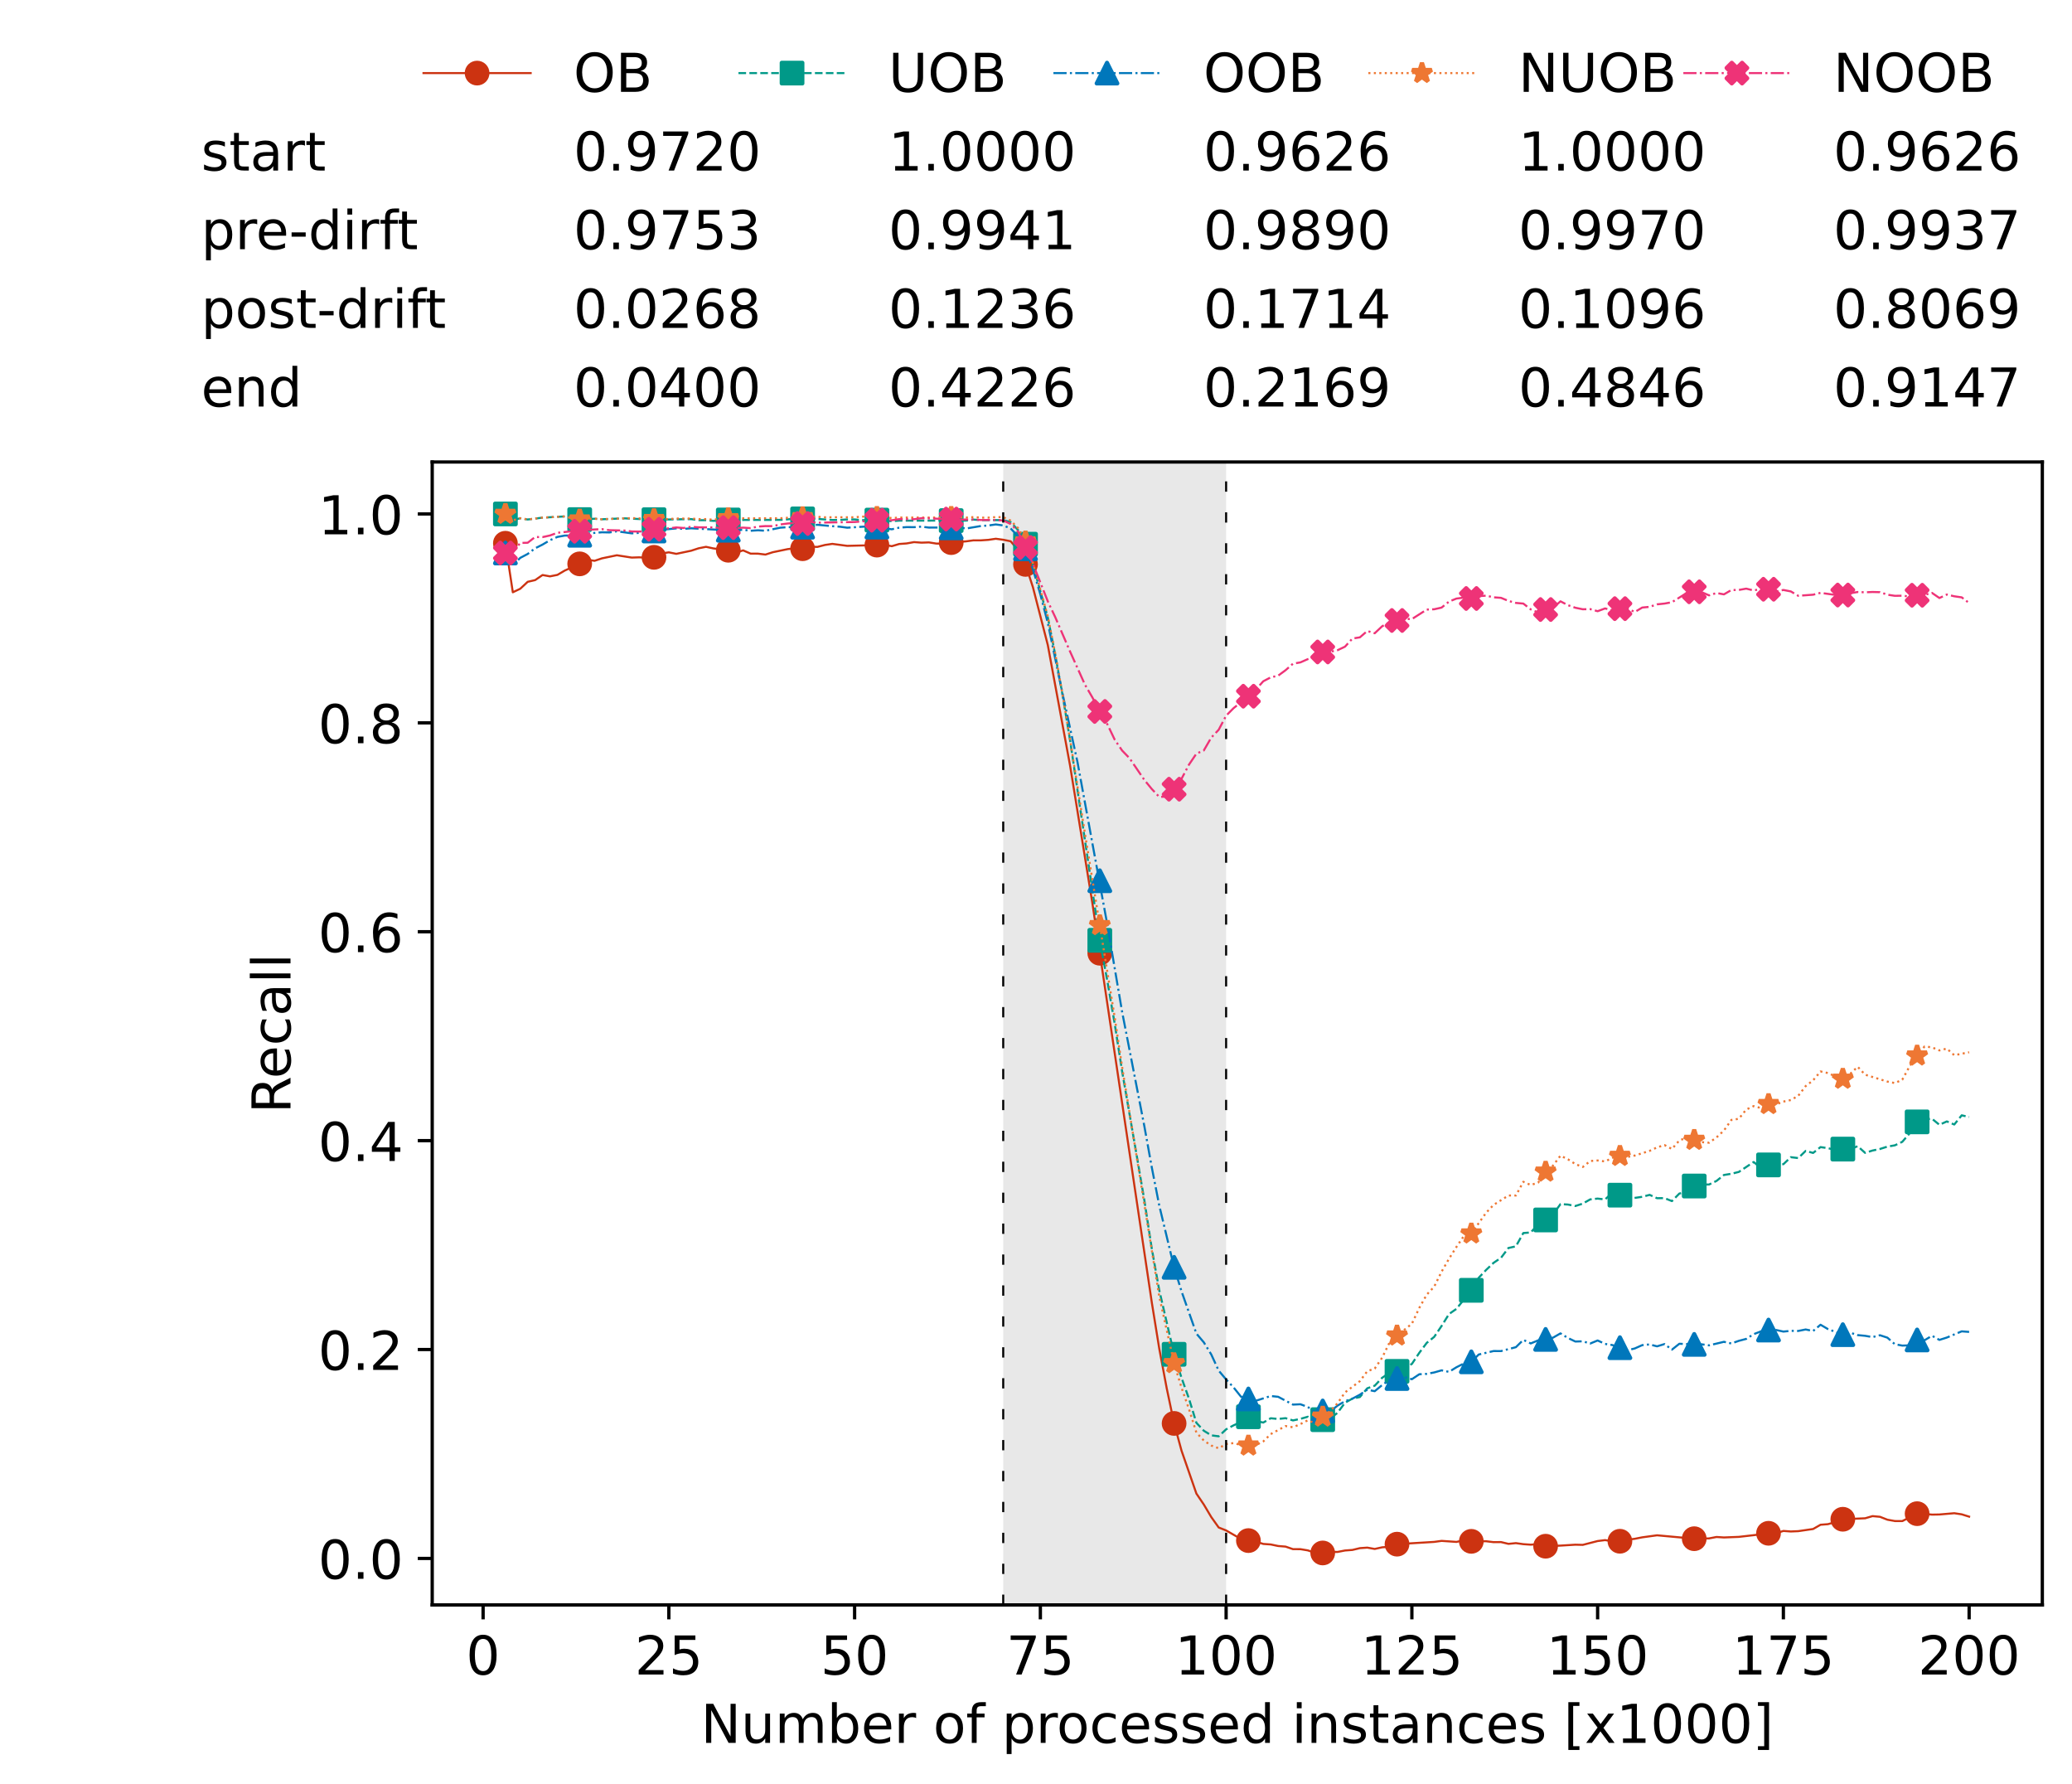 <?xml version="1.0" encoding="utf-8" standalone="no"?>
<!DOCTYPE svg PUBLIC "-//W3C//DTD SVG 1.1//EN"
  "http://www.w3.org/Graphics/SVG/1.1/DTD/svg11.dtd">
<!-- Created with matplotlib (https://matplotlib.org/) -->
<svg height="432.615pt" version="1.1" viewBox="0 0 502.65 432.615" width="502.65pt" xmlns="http://www.w3.org/2000/svg" xmlns:xlink="http://www.w3.org/1999/xlink">
 <defs>
  <style type="text/css">*{stroke-linecap:butt;stroke-linejoin:round;}</style>
 </defs>
 <g id="figure_1">
  <g id="patch_1">
   <path d="M 0 432.615 
L 502.65 432.615 
L 502.65 0 
L 0 0 
z
" style="fill:#ffffff;"/>
  </g>
  <g id="axes_1">
   <g id="patch_2">
    <path d="M 104.85 389.252 
L 495.45 389.252 
L 495.45 112.052 
L 104.85 112.052 
z
" style="fill:#ffffff;"/>
   </g>
   <g id="patch_3">
    <path clip-path="url(#p68f8804690)" d="M 297.446 389.252 
L 297.446 112.052 
L 243.372 112.052 
L 243.372 389.252 
z
" style="fill:#d3d3d3;opacity:0.5;"/>
   </g>
   <g id="matplotlib.axis_1">
    <g id="xtick_1">
     <g id="line2d_1">
      <defs>
       <path d="M 0 0 
L 0 3.5 
" id="maf68fb810f" style="stroke:#000000;stroke-width:0.8;"/>
      </defs>
      <g>
       <use style="stroke:#000000;stroke-width:0.8;" x="117.197" xlink:href="#maf68fb810f" y="389.252"/>
      </g>
     </g>
     <g id="text_1">
      <!-- 0 -->
      <g transform="translate(113.061 406.13)scale(0.13 -0.13)">
       <defs>
        <path d="M 31.781 66.406 
Q 24.172 66.406 20.328 58.906 
Q 16.5 51.422 16.5 36.375 
Q 16.5 21.391 20.328 13.891 
Q 24.172 6.391 31.781 6.391 
Q 39.453 6.391 43.281 13.891 
Q 47.125 21.391 47.125 36.375 
Q 47.125 51.422 43.281 58.906 
Q 39.453 66.406 31.781 66.406 
z
M 31.781 74.219 
Q 44.047 74.219 50.516 64.516 
Q 56.984 54.828 56.984 36.375 
Q 56.984 17.969 50.516 8.266 
Q 44.047 -1.422 31.781 -1.422 
Q 19.531 -1.422 13.062 8.266 
Q 6.594 17.969 6.594 36.375 
Q 6.594 54.828 13.062 64.516 
Q 19.531 74.219 31.781 74.219 
z
" id="DejaVuSans-48"/>
       </defs>
       <use xlink:href="#DejaVuSans-48"/>
      </g>
     </g>
    </g>
    <g id="xtick_2">
     <g id="line2d_2">
      <g>
       <use style="stroke:#000000;stroke-width:0.8;" x="162.259" xlink:href="#maf68fb810f" y="389.252"/>
      </g>
     </g>
     <g id="text_2">
      <!-- 25 -->
      <g transform="translate(153.988 406.13)scale(0.13 -0.13)">
       <defs>
        <path d="M 19.188 8.297 
L 53.609 8.297 
L 53.609 0 
L 7.328 0 
L 7.328 8.297 
Q 12.938 14.109 22.625 23.891 
Q 32.328 33.688 34.812 36.531 
Q 39.547 41.844 41.422 45.531 
Q 43.312 49.219 43.312 52.781 
Q 43.312 58.594 39.234 62.25 
Q 35.156 65.922 28.609 65.922 
Q 23.969 65.922 18.812 64.312 
Q 13.672 62.703 7.812 59.422 
L 7.812 69.391 
Q 13.766 71.781 18.938 73 
Q 24.125 74.219 28.422 74.219 
Q 39.75 74.219 46.484 68.547 
Q 53.219 62.891 53.219 53.422 
Q 53.219 48.922 51.531 44.891 
Q 49.859 40.875 45.406 35.406 
Q 44.188 33.984 37.641 27.219 
Q 31.109 20.453 19.188 8.297 
z
" id="DejaVuSans-50"/>
        <path d="M 10.797 72.906 
L 49.516 72.906 
L 49.516 64.594 
L 19.828 64.594 
L 19.828 46.734 
Q 21.969 47.469 24.109 47.828 
Q 26.266 48.188 28.422 48.188 
Q 40.625 48.188 47.75 41.5 
Q 54.891 34.812 54.891 23.391 
Q 54.891 11.625 47.562 5.094 
Q 40.234 -1.422 26.906 -1.422 
Q 22.312 -1.422 17.547 -0.641 
Q 12.797 0.141 7.719 1.703 
L 7.719 11.625 
Q 12.109 9.234 16.797 8.062 
Q 21.484 6.891 26.703 6.891 
Q 35.156 6.891 40.078 11.328 
Q 45.016 15.766 45.016 23.391 
Q 45.016 31 40.078 35.438 
Q 35.156 39.891 26.703 39.891 
Q 22.75 39.891 18.812 39.016 
Q 14.891 38.141 10.797 36.281 
z
" id="DejaVuSans-53"/>
       </defs>
       <use xlink:href="#DejaVuSans-50"/>
       <use x="63.623" xlink:href="#DejaVuSans-53"/>
      </g>
     </g>
    </g>
    <g id="xtick_3">
     <g id="line2d_3">
      <g>
       <use style="stroke:#000000;stroke-width:0.8;" x="207.322" xlink:href="#maf68fb810f" y="389.252"/>
      </g>
     </g>
     <g id="text_3">
      <!-- 50 -->
      <g transform="translate(199.05 406.13)scale(0.13 -0.13)">
       <use xlink:href="#DejaVuSans-53"/>
       <use x="63.623" xlink:href="#DejaVuSans-48"/>
      </g>
     </g>
    </g>
    <g id="xtick_4">
     <g id="line2d_4">
      <g>
       <use style="stroke:#000000;stroke-width:0.8;" x="252.384" xlink:href="#maf68fb810f" y="389.252"/>
      </g>
     </g>
     <g id="text_4">
      <!-- 75 -->
      <g transform="translate(244.113 406.13)scale(0.13 -0.13)">
       <defs>
        <path d="M 8.203 72.906 
L 55.078 72.906 
L 55.078 68.703 
L 28.609 0 
L 18.312 0 
L 43.219 64.594 
L 8.203 64.594 
z
" id="DejaVuSans-55"/>
       </defs>
       <use xlink:href="#DejaVuSans-55"/>
       <use x="63.623" xlink:href="#DejaVuSans-53"/>
      </g>
     </g>
    </g>
    <g id="xtick_5">
     <g id="line2d_5">
      <g>
       <use style="stroke:#000000;stroke-width:0.8;" x="297.446" xlink:href="#maf68fb810f" y="389.252"/>
      </g>
     </g>
     <g id="text_5">
      <!-- 100 -->
      <g transform="translate(285.039 406.13)scale(0.13 -0.13)">
       <defs>
        <path d="M 12.406 8.297 
L 28.516 8.297 
L 28.516 63.922 
L 10.984 60.406 
L 10.984 69.391 
L 28.422 72.906 
L 38.281 72.906 
L 38.281 8.297 
L 54.391 8.297 
L 54.391 0 
L 12.406 0 
z
" id="DejaVuSans-49"/>
       </defs>
       <use xlink:href="#DejaVuSans-49"/>
       <use x="63.623" xlink:href="#DejaVuSans-48"/>
       <use x="127.246" xlink:href="#DejaVuSans-48"/>
      </g>
     </g>
    </g>
    <g id="xtick_6">
     <g id="line2d_6">
      <g>
       <use style="stroke:#000000;stroke-width:0.8;" x="342.509" xlink:href="#maf68fb810f" y="389.252"/>
      </g>
     </g>
     <g id="text_6">
      <!-- 125 -->
      <g transform="translate(330.102 406.13)scale(0.13 -0.13)">
       <use xlink:href="#DejaVuSans-49"/>
       <use x="63.623" xlink:href="#DejaVuSans-50"/>
       <use x="127.246" xlink:href="#DejaVuSans-53"/>
      </g>
     </g>
    </g>
    <g id="xtick_7">
     <g id="line2d_7">
      <g>
       <use style="stroke:#000000;stroke-width:0.8;" x="387.571" xlink:href="#maf68fb810f" y="389.252"/>
      </g>
     </g>
     <g id="text_7">
      <!-- 150 -->
      <g transform="translate(375.164 406.13)scale(0.13 -0.13)">
       <use xlink:href="#DejaVuSans-49"/>
       <use x="63.623" xlink:href="#DejaVuSans-53"/>
       <use x="127.246" xlink:href="#DejaVuSans-48"/>
      </g>
     </g>
    </g>
    <g id="xtick_8">
     <g id="line2d_8">
      <g>
       <use style="stroke:#000000;stroke-width:0.8;" x="432.633" xlink:href="#maf68fb810f" y="389.252"/>
      </g>
     </g>
     <g id="text_8">
      <!-- 175 -->
      <g transform="translate(420.226 406.13)scale(0.13 -0.13)">
       <use xlink:href="#DejaVuSans-49"/>
       <use x="63.623" xlink:href="#DejaVuSans-55"/>
       <use x="127.246" xlink:href="#DejaVuSans-53"/>
      </g>
     </g>
    </g>
    <g id="xtick_9">
     <g id="line2d_9">
      <g>
       <use style="stroke:#000000;stroke-width:0.8;" x="477.695" xlink:href="#maf68fb810f" y="389.252"/>
      </g>
     </g>
     <g id="text_9">
      <!-- 200 -->
      <g transform="translate(465.289 406.13)scale(0.13 -0.13)">
       <use xlink:href="#DejaVuSans-50"/>
       <use x="63.623" xlink:href="#DejaVuSans-48"/>
       <use x="127.246" xlink:href="#DejaVuSans-48"/>
      </g>
     </g>
    </g>
    <g id="text_10">
     <!-- Number of processed instances [x1000] -->
     <g transform="translate(170.025 422.711)scale(0.13 -0.13)">
      <defs>
       <path d="M 9.812 72.906 
L 23.094 72.906 
L 55.422 11.922 
L 55.422 72.906 
L 64.984 72.906 
L 64.984 0 
L 51.703 0 
L 19.391 60.984 
L 19.391 0 
L 9.812 0 
z
" id="DejaVuSans-78"/>
       <path d="M 8.5 21.578 
L 8.5 54.688 
L 17.484 54.688 
L 17.484 21.922 
Q 17.484 14.156 20.5 10.266 
Q 23.531 6.391 29.594 6.391 
Q 36.859 6.391 41.078 11.031 
Q 45.312 15.672 45.312 23.688 
L 45.312 54.688 
L 54.297 54.688 
L 54.297 0 
L 45.312 0 
L 45.312 8.406 
Q 42.047 3.422 37.719 1 
Q 33.406 -1.422 27.688 -1.422 
Q 18.266 -1.422 13.375 4.438 
Q 8.5 10.297 8.5 21.578 
z
M 31.109 56 
z
" id="DejaVuSans-117"/>
       <path d="M 52 44.188 
Q 55.375 50.25 60.062 53.125 
Q 64.75 56 71.094 56 
Q 79.641 56 84.281 50.016 
Q 88.922 44.047 88.922 33.016 
L 88.922 0 
L 79.891 0 
L 79.891 32.719 
Q 79.891 40.578 77.094 44.375 
Q 74.312 48.188 68.609 48.188 
Q 61.625 48.188 57.562 43.547 
Q 53.516 38.922 53.516 30.906 
L 53.516 0 
L 44.484 0 
L 44.484 32.719 
Q 44.484 40.625 41.703 44.406 
Q 38.922 48.188 33.109 48.188 
Q 26.219 48.188 22.156 43.531 
Q 18.109 38.875 18.109 30.906 
L 18.109 0 
L 9.078 0 
L 9.078 54.688 
L 18.109 54.688 
L 18.109 46.188 
Q 21.188 51.219 25.484 53.609 
Q 29.781 56 35.688 56 
Q 41.656 56 45.828 52.969 
Q 50 49.953 52 44.188 
z
" id="DejaVuSans-109"/>
       <path d="M 48.688 27.297 
Q 48.688 37.203 44.609 42.844 
Q 40.531 48.484 33.406 48.484 
Q 26.266 48.484 22.188 42.844 
Q 18.109 37.203 18.109 27.297 
Q 18.109 17.391 22.188 11.75 
Q 26.266 6.109 33.406 6.109 
Q 40.531 6.109 44.609 11.75 
Q 48.688 17.391 48.688 27.297 
z
M 18.109 46.391 
Q 20.953 51.266 25.266 53.625 
Q 29.594 56 35.594 56 
Q 45.562 56 51.781 48.094 
Q 58.016 40.188 58.016 27.297 
Q 58.016 14.406 51.781 6.484 
Q 45.562 -1.422 35.594 -1.422 
Q 29.594 -1.422 25.266 0.953 
Q 20.953 3.328 18.109 8.203 
L 18.109 0 
L 9.078 0 
L 9.078 75.984 
L 18.109 75.984 
z
" id="DejaVuSans-98"/>
       <path d="M 56.203 29.594 
L 56.203 25.203 
L 14.891 25.203 
Q 15.484 15.922 20.484 11.062 
Q 25.484 6.203 34.422 6.203 
Q 39.594 6.203 44.453 7.469 
Q 49.312 8.734 54.109 11.281 
L 54.109 2.781 
Q 49.266 0.734 44.188 -0.344 
Q 39.109 -1.422 33.891 -1.422 
Q 20.797 -1.422 13.156 6.188 
Q 5.516 13.812 5.516 26.812 
Q 5.516 40.234 12.766 48.109 
Q 20.016 56 32.328 56 
Q 43.359 56 49.781 48.891 
Q 56.203 41.797 56.203 29.594 
z
M 47.219 32.234 
Q 47.125 39.594 43.094 43.984 
Q 39.062 48.391 32.422 48.391 
Q 24.906 48.391 20.391 44.141 
Q 15.875 39.891 15.188 32.172 
z
" id="DejaVuSans-101"/>
       <path d="M 41.109 46.297 
Q 39.594 47.172 37.812 47.578 
Q 36.031 48 33.891 48 
Q 26.266 48 22.188 43.047 
Q 18.109 38.094 18.109 28.812 
L 18.109 0 
L 9.078 0 
L 9.078 54.688 
L 18.109 54.688 
L 18.109 46.188 
Q 20.953 51.172 25.484 53.578 
Q 30.031 56 36.531 56 
Q 37.453 56 38.578 55.875 
Q 39.703 55.766 41.062 55.516 
z
" id="DejaVuSans-114"/>
       <path id="DejaVuSans-32"/>
       <path d="M 30.609 48.391 
Q 23.391 48.391 19.188 42.75 
Q 14.984 37.109 14.984 27.297 
Q 14.984 17.484 19.156 11.844 
Q 23.344 6.203 30.609 6.203 
Q 37.797 6.203 41.984 11.859 
Q 46.188 17.531 46.188 27.297 
Q 46.188 37.016 41.984 42.703 
Q 37.797 48.391 30.609 48.391 
z
M 30.609 56 
Q 42.328 56 49.016 48.375 
Q 55.719 40.766 55.719 27.297 
Q 55.719 13.875 49.016 6.219 
Q 42.328 -1.422 30.609 -1.422 
Q 18.844 -1.422 12.172 6.219 
Q 5.516 13.875 5.516 27.297 
Q 5.516 40.766 12.172 48.375 
Q 18.844 56 30.609 56 
z
" id="DejaVuSans-111"/>
       <path d="M 37.109 75.984 
L 37.109 68.5 
L 28.516 68.5 
Q 23.688 68.5 21.797 66.547 
Q 19.922 64.594 19.922 59.516 
L 19.922 54.688 
L 34.719 54.688 
L 34.719 47.703 
L 19.922 47.703 
L 19.922 0 
L 10.891 0 
L 10.891 47.703 
L 2.297 47.703 
L 2.297 54.688 
L 10.891 54.688 
L 10.891 58.5 
Q 10.891 67.625 15.141 71.797 
Q 19.391 75.984 28.609 75.984 
z
" id="DejaVuSans-102"/>
       <path d="M 18.109 8.203 
L 18.109 -20.797 
L 9.078 -20.797 
L 9.078 54.688 
L 18.109 54.688 
L 18.109 46.391 
Q 20.953 51.266 25.266 53.625 
Q 29.594 56 35.594 56 
Q 45.562 56 51.781 48.094 
Q 58.016 40.188 58.016 27.297 
Q 58.016 14.406 51.781 6.484 
Q 45.562 -1.422 35.594 -1.422 
Q 29.594 -1.422 25.266 0.953 
Q 20.953 3.328 18.109 8.203 
z
M 48.688 27.297 
Q 48.688 37.203 44.609 42.844 
Q 40.531 48.484 33.406 48.484 
Q 26.266 48.484 22.188 42.844 
Q 18.109 37.203 18.109 27.297 
Q 18.109 17.391 22.188 11.75 
Q 26.266 6.109 33.406 6.109 
Q 40.531 6.109 44.609 11.75 
Q 48.688 17.391 48.688 27.297 
z
" id="DejaVuSans-112"/>
       <path d="M 48.781 52.594 
L 48.781 44.188 
Q 44.969 46.297 41.141 47.344 
Q 37.312 48.391 33.406 48.391 
Q 24.656 48.391 19.812 42.844 
Q 14.984 37.312 14.984 27.297 
Q 14.984 17.281 19.812 11.734 
Q 24.656 6.203 33.406 6.203 
Q 37.312 6.203 41.141 7.25 
Q 44.969 8.297 48.781 10.406 
L 48.781 2.094 
Q 45.016 0.344 40.984 -0.531 
Q 36.969 -1.422 32.422 -1.422 
Q 20.062 -1.422 12.781 6.344 
Q 5.516 14.109 5.516 27.297 
Q 5.516 40.672 12.859 48.328 
Q 20.219 56 33.016 56 
Q 37.156 56 41.109 55.141 
Q 45.062 54.297 48.781 52.594 
z
" id="DejaVuSans-99"/>
       <path d="M 44.281 53.078 
L 44.281 44.578 
Q 40.484 46.531 36.375 47.5 
Q 32.281 48.484 27.875 48.484 
Q 21.188 48.484 17.844 46.438 
Q 14.5 44.391 14.5 40.281 
Q 14.5 37.156 16.891 35.375 
Q 19.281 33.594 26.516 31.984 
L 29.594 31.297 
Q 39.156 29.25 43.188 25.516 
Q 47.219 21.781 47.219 15.094 
Q 47.219 7.469 41.188 3.016 
Q 35.156 -1.422 24.609 -1.422 
Q 20.219 -1.422 15.453 -0.562 
Q 10.688 0.297 5.422 2 
L 5.422 11.281 
Q 10.406 8.688 15.234 7.391 
Q 20.062 6.109 24.812 6.109 
Q 31.156 6.109 34.562 8.281 
Q 37.984 10.453 37.984 14.406 
Q 37.984 18.062 35.516 20.016 
Q 33.062 21.969 24.703 23.781 
L 21.578 24.516 
Q 13.234 26.266 9.516 29.906 
Q 5.812 33.547 5.812 39.891 
Q 5.812 47.609 11.281 51.797 
Q 16.75 56 26.812 56 
Q 31.781 56 36.172 55.266 
Q 40.578 54.547 44.281 53.078 
z
" id="DejaVuSans-115"/>
       <path d="M 45.406 46.391 
L 45.406 75.984 
L 54.391 75.984 
L 54.391 0 
L 45.406 0 
L 45.406 8.203 
Q 42.578 3.328 38.25 0.953 
Q 33.938 -1.422 27.875 -1.422 
Q 17.969 -1.422 11.734 6.484 
Q 5.516 14.406 5.516 27.297 
Q 5.516 40.188 11.734 48.094 
Q 17.969 56 27.875 56 
Q 33.938 56 38.25 53.625 
Q 42.578 51.266 45.406 46.391 
z
M 14.797 27.297 
Q 14.797 17.391 18.875 11.75 
Q 22.953 6.109 30.078 6.109 
Q 37.203 6.109 41.297 11.75 
Q 45.406 17.391 45.406 27.297 
Q 45.406 37.203 41.297 42.844 
Q 37.203 48.484 30.078 48.484 
Q 22.953 48.484 18.875 42.844 
Q 14.797 37.203 14.797 27.297 
z
" id="DejaVuSans-100"/>
       <path d="M 9.422 54.688 
L 18.406 54.688 
L 18.406 0 
L 9.422 0 
z
M 9.422 75.984 
L 18.406 75.984 
L 18.406 64.594 
L 9.422 64.594 
z
" id="DejaVuSans-105"/>
       <path d="M 54.891 33.016 
L 54.891 0 
L 45.906 0 
L 45.906 32.719 
Q 45.906 40.484 42.875 44.328 
Q 39.844 48.188 33.797 48.188 
Q 26.516 48.188 22.312 43.547 
Q 18.109 38.922 18.109 30.906 
L 18.109 0 
L 9.078 0 
L 9.078 54.688 
L 18.109 54.688 
L 18.109 46.188 
Q 21.344 51.125 25.703 53.562 
Q 30.078 56 35.797 56 
Q 45.219 56 50.047 50.172 
Q 54.891 44.344 54.891 33.016 
z
" id="DejaVuSans-110"/>
       <path d="M 18.312 70.219 
L 18.312 54.688 
L 36.812 54.688 
L 36.812 47.703 
L 18.312 47.703 
L 18.312 18.016 
Q 18.312 11.328 20.141 9.422 
Q 21.969 7.516 27.594 7.516 
L 36.812 7.516 
L 36.812 0 
L 27.594 0 
Q 17.188 0 13.234 3.875 
Q 9.281 7.766 9.281 18.016 
L 9.281 47.703 
L 2.688 47.703 
L 2.688 54.688 
L 9.281 54.688 
L 9.281 70.219 
z
" id="DejaVuSans-116"/>
       <path d="M 34.281 27.484 
Q 23.391 27.484 19.188 25 
Q 14.984 22.516 14.984 16.5 
Q 14.984 11.719 18.141 8.906 
Q 21.297 6.109 26.703 6.109 
Q 34.188 6.109 38.703 11.406 
Q 43.219 16.703 43.219 25.484 
L 43.219 27.484 
z
M 52.203 31.203 
L 52.203 0 
L 43.219 0 
L 43.219 8.297 
Q 40.141 3.328 35.547 0.953 
Q 30.953 -1.422 24.312 -1.422 
Q 15.922 -1.422 10.953 3.297 
Q 6 8.016 6 15.922 
Q 6 25.141 12.172 29.828 
Q 18.359 34.516 30.609 34.516 
L 43.219 34.516 
L 43.219 35.406 
Q 43.219 41.609 39.141 45 
Q 35.062 48.391 27.688 48.391 
Q 23 48.391 18.547 47.266 
Q 14.109 46.141 10.016 43.891 
L 10.016 52.203 
Q 14.938 54.109 19.578 55.047 
Q 24.219 56 28.609 56 
Q 40.484 56 46.344 49.844 
Q 52.203 43.703 52.203 31.203 
z
" id="DejaVuSans-97"/>
       <path d="M 8.594 75.984 
L 29.297 75.984 
L 29.297 69 
L 17.578 69 
L 17.578 -6.203 
L 29.297 -6.203 
L 29.297 -13.188 
L 8.594 -13.188 
z
" id="DejaVuSans-91"/>
       <path d="M 54.891 54.688 
L 35.109 28.078 
L 55.906 0 
L 45.312 0 
L 29.391 21.484 
L 13.484 0 
L 2.875 0 
L 24.125 28.609 
L 4.688 54.688 
L 15.281 54.688 
L 29.781 35.203 
L 44.281 54.688 
z
" id="DejaVuSans-120"/>
       <path d="M 30.422 75.984 
L 30.422 -13.188 
L 9.719 -13.188 
L 9.719 -6.203 
L 21.391 -6.203 
L 21.391 69 
L 9.719 69 
L 9.719 75.984 
z
" id="DejaVuSans-93"/>
      </defs>
      <use xlink:href="#DejaVuSans-78"/>
      <use x="74.805" xlink:href="#DejaVuSans-117"/>
      <use x="138.184" xlink:href="#DejaVuSans-109"/>
      <use x="235.596" xlink:href="#DejaVuSans-98"/>
      <use x="299.072" xlink:href="#DejaVuSans-101"/>
      <use x="360.596" xlink:href="#DejaVuSans-114"/>
      <use x="401.709" xlink:href="#DejaVuSans-32"/>
      <use x="433.496" xlink:href="#DejaVuSans-111"/>
      <use x="494.678" xlink:href="#DejaVuSans-102"/>
      <use x="529.883" xlink:href="#DejaVuSans-32"/>
      <use x="561.67" xlink:href="#DejaVuSans-112"/>
      <use x="625.146" xlink:href="#DejaVuSans-114"/>
      <use x="664.01" xlink:href="#DejaVuSans-111"/>
      <use x="725.191" xlink:href="#DejaVuSans-99"/>
      <use x="780.172" xlink:href="#DejaVuSans-101"/>
      <use x="841.695" xlink:href="#DejaVuSans-115"/>
      <use x="893.795" xlink:href="#DejaVuSans-115"/>
      <use x="945.895" xlink:href="#DejaVuSans-101"/>
      <use x="1007.418" xlink:href="#DejaVuSans-100"/>
      <use x="1070.895" xlink:href="#DejaVuSans-32"/>
      <use x="1102.682" xlink:href="#DejaVuSans-105"/>
      <use x="1130.465" xlink:href="#DejaVuSans-110"/>
      <use x="1193.844" xlink:href="#DejaVuSans-115"/>
      <use x="1245.943" xlink:href="#DejaVuSans-116"/>
      <use x="1285.152" xlink:href="#DejaVuSans-97"/>
      <use x="1346.432" xlink:href="#DejaVuSans-110"/>
      <use x="1409.811" xlink:href="#DejaVuSans-99"/>
      <use x="1464.791" xlink:href="#DejaVuSans-101"/>
      <use x="1526.314" xlink:href="#DejaVuSans-115"/>
      <use x="1578.414" xlink:href="#DejaVuSans-32"/>
      <use x="1610.201" xlink:href="#DejaVuSans-91"/>
      <use x="1649.215" xlink:href="#DejaVuSans-120"/>
      <use x="1708.395" xlink:href="#DejaVuSans-49"/>
      <use x="1772.018" xlink:href="#DejaVuSans-48"/>
      <use x="1835.641" xlink:href="#DejaVuSans-48"/>
      <use x="1899.264" xlink:href="#DejaVuSans-48"/>
      <use x="1962.887" xlink:href="#DejaVuSans-93"/>
     </g>
    </g>
   </g>
   <g id="matplotlib.axis_2">
    <g id="ytick_1">
     <g id="line2d_10">
      <defs>
       <path d="M 0 0 
L -3.5 0 
" id="made32940cf" style="stroke:#000000;stroke-width:0.8;"/>
      </defs>
      <g>
       <use style="stroke:#000000;stroke-width:0.8;" x="104.85" xlink:href="#made32940cf" y="377.971"/>
      </g>
     </g>
     <g id="text_11">
      <!-- 0.0 -->
      <g transform="translate(77.176 382.91)scale(0.13 -0.13)">
       <defs>
        <path d="M 10.688 12.406 
L 21 12.406 
L 21 0 
L 10.688 0 
z
" id="DejaVuSans-46"/>
       </defs>
       <use xlink:href="#DejaVuSans-48"/>
       <use x="63.623" xlink:href="#DejaVuSans-46"/>
       <use x="95.41" xlink:href="#DejaVuSans-48"/>
      </g>
     </g>
    </g>
    <g id="ytick_2">
     <g id="line2d_11">
      <g>
       <use style="stroke:#000000;stroke-width:0.8;" x="104.85" xlink:href="#made32940cf" y="327.308"/>
      </g>
     </g>
     <g id="text_12">
      <!-- 0.2 -->
      <g transform="translate(77.176 332.246)scale(0.13 -0.13)">
       <use xlink:href="#DejaVuSans-48"/>
       <use x="63.623" xlink:href="#DejaVuSans-46"/>
       <use x="95.41" xlink:href="#DejaVuSans-50"/>
      </g>
     </g>
    </g>
    <g id="ytick_3">
     <g id="line2d_12">
      <g>
       <use style="stroke:#000000;stroke-width:0.8;" x="104.85" xlink:href="#made32940cf" y="276.644"/>
      </g>
     </g>
     <g id="text_13">
      <!-- 0.4 -->
      <g transform="translate(77.176 281.583)scale(0.13 -0.13)">
       <defs>
        <path d="M 37.797 64.312 
L 12.891 25.391 
L 37.797 25.391 
z
M 35.203 72.906 
L 47.609 72.906 
L 47.609 25.391 
L 58.016 25.391 
L 58.016 17.188 
L 47.609 17.188 
L 47.609 0 
L 37.797 0 
L 37.797 17.188 
L 4.891 17.188 
L 4.891 26.703 
z
" id="DejaVuSans-52"/>
       </defs>
       <use xlink:href="#DejaVuSans-48"/>
       <use x="63.623" xlink:href="#DejaVuSans-46"/>
       <use x="95.41" xlink:href="#DejaVuSans-52"/>
      </g>
     </g>
    </g>
    <g id="ytick_4">
     <g id="line2d_13">
      <g>
       <use style="stroke:#000000;stroke-width:0.8;" x="104.85" xlink:href="#made32940cf" y="225.98"/>
      </g>
     </g>
     <g id="text_14">
      <!-- 0.6 -->
      <g transform="translate(77.176 230.919)scale(0.13 -0.13)">
       <defs>
        <path d="M 33.016 40.375 
Q 26.375 40.375 22.484 35.828 
Q 18.609 31.297 18.609 23.391 
Q 18.609 15.531 22.484 10.953 
Q 26.375 6.391 33.016 6.391 
Q 39.656 6.391 43.531 10.953 
Q 47.406 15.531 47.406 23.391 
Q 47.406 31.297 43.531 35.828 
Q 39.656 40.375 33.016 40.375 
z
M 52.594 71.297 
L 52.594 62.312 
Q 48.875 64.062 45.094 64.984 
Q 41.312 65.922 37.594 65.922 
Q 27.828 65.922 22.672 59.328 
Q 17.531 52.734 16.797 39.406 
Q 19.672 43.656 24.016 45.922 
Q 28.375 48.188 33.594 48.188 
Q 44.578 48.188 50.953 41.516 
Q 57.328 34.859 57.328 23.391 
Q 57.328 12.156 50.688 5.359 
Q 44.047 -1.422 33.016 -1.422 
Q 20.359 -1.422 13.672 8.266 
Q 6.984 17.969 6.984 36.375 
Q 6.984 53.656 15.188 63.938 
Q 23.391 74.219 37.203 74.219 
Q 40.922 74.219 44.703 73.484 
Q 48.484 72.75 52.594 71.297 
z
" id="DejaVuSans-54"/>
       </defs>
       <use xlink:href="#DejaVuSans-48"/>
       <use x="63.623" xlink:href="#DejaVuSans-46"/>
       <use x="95.41" xlink:href="#DejaVuSans-54"/>
      </g>
     </g>
    </g>
    <g id="ytick_5">
     <g id="line2d_14">
      <g>
       <use style="stroke:#000000;stroke-width:0.8;" x="104.85" xlink:href="#made32940cf" y="175.316"/>
      </g>
     </g>
     <g id="text_15">
      <!-- 0.8 -->
      <g transform="translate(77.176 180.255)scale(0.13 -0.13)">
       <defs>
        <path d="M 31.781 34.625 
Q 24.75 34.625 20.719 30.859 
Q 16.703 27.094 16.703 20.516 
Q 16.703 13.922 20.719 10.156 
Q 24.75 6.391 31.781 6.391 
Q 38.812 6.391 42.859 10.172 
Q 46.922 13.969 46.922 20.516 
Q 46.922 27.094 42.891 30.859 
Q 38.875 34.625 31.781 34.625 
z
M 21.922 38.812 
Q 15.578 40.375 12.031 44.719 
Q 8.5 49.078 8.5 55.328 
Q 8.5 64.062 14.719 69.141 
Q 20.953 74.219 31.781 74.219 
Q 42.672 74.219 48.875 69.141 
Q 55.078 64.062 55.078 55.328 
Q 55.078 49.078 51.531 44.719 
Q 48 40.375 41.703 38.812 
Q 48.828 37.156 52.797 32.312 
Q 56.781 27.484 56.781 20.516 
Q 56.781 9.906 50.312 4.234 
Q 43.844 -1.422 31.781 -1.422 
Q 19.734 -1.422 13.25 4.234 
Q 6.781 9.906 6.781 20.516 
Q 6.781 27.484 10.781 32.312 
Q 14.797 37.156 21.922 38.812 
z
M 18.312 54.391 
Q 18.312 48.734 21.844 45.562 
Q 25.391 42.391 31.781 42.391 
Q 38.141 42.391 41.719 45.562 
Q 45.312 48.734 45.312 54.391 
Q 45.312 60.062 41.719 63.234 
Q 38.141 66.406 31.781 66.406 
Q 25.391 66.406 21.844 63.234 
Q 18.312 60.062 18.312 54.391 
z
" id="DejaVuSans-56"/>
       </defs>
       <use xlink:href="#DejaVuSans-48"/>
       <use x="63.623" xlink:href="#DejaVuSans-46"/>
       <use x="95.41" xlink:href="#DejaVuSans-56"/>
      </g>
     </g>
    </g>
    <g id="ytick_6">
     <g id="line2d_15">
      <g>
       <use style="stroke:#000000;stroke-width:0.8;" x="104.85" xlink:href="#made32940cf" y="124.652"/>
      </g>
     </g>
     <g id="text_16">
      <!-- 1.0 -->
      <g transform="translate(77.176 129.591)scale(0.13 -0.13)">
       <use xlink:href="#DejaVuSans-49"/>
       <use x="63.623" xlink:href="#DejaVuSans-46"/>
       <use x="95.41" xlink:href="#DejaVuSans-48"/>
      </g>
     </g>
    </g>
    <g id="text_17">
     <!-- Recall -->
     <g transform="translate(70.472 270.044)rotate(-90)scale(0.13 -0.13)">
      <defs>
       <path d="M 44.391 34.188 
Q 47.562 33.109 50.562 29.594 
Q 53.562 26.078 56.594 19.922 
L 66.609 0 
L 56 0 
L 46.688 18.703 
Q 43.062 26.031 39.672 28.422 
Q 36.281 30.812 30.422 30.812 
L 19.672 30.812 
L 19.672 0 
L 9.812 0 
L 9.812 72.906 
L 32.078 72.906 
Q 44.578 72.906 50.734 67.672 
Q 56.891 62.453 56.891 51.906 
Q 56.891 45.016 53.688 40.469 
Q 50.484 35.938 44.391 34.188 
z
M 19.672 64.797 
L 19.672 38.922 
L 32.078 38.922 
Q 39.203 38.922 42.844 42.219 
Q 46.484 45.516 46.484 51.906 
Q 46.484 58.297 42.844 61.547 
Q 39.203 64.797 32.078 64.797 
z
" id="DejaVuSans-82"/>
       <path d="M 9.422 75.984 
L 18.406 75.984 
L 18.406 0 
L 9.422 0 
z
" id="DejaVuSans-108"/>
      </defs>
      <use xlink:href="#DejaVuSans-82"/>
      <use x="64.982" xlink:href="#DejaVuSans-101"/>
      <use x="126.506" xlink:href="#DejaVuSans-99"/>
      <use x="181.486" xlink:href="#DejaVuSans-97"/>
      <use x="242.766" xlink:href="#DejaVuSans-108"/>
      <use x="270.549" xlink:href="#DejaVuSans-108"/>
     </g>
    </g>
   </g>
   <g id="line2d_16"/>
   <g id="line2d_17"/>
   <g id="line2d_18"/>
   <g id="line2d_19"/>
   <g id="line2d_20"/>
   <g id="line2d_21">
    <path clip-path="url(#p68f8804690)" d="M 122.605 131.754 
L 124.407 143.649 
L 126.21 142.79 
L 128.012 141.108 
L 129.815 140.695 
L 131.617 139.461 
L 133.419 139.785 
L 135.222 139.43 
L 137.024 138.369 
L 140.629 136.755 
L 142.432 135.746 
L 144.234 136.017 
L 146.037 135.418 
L 149.642 134.671 
L 153.247 135.231 
L 155.049 135.173 
L 156.852 135.255 
L 158.654 135.17 
L 160.457 134.223 
L 162.259 133.962 
L 164.062 134.325 
L 167.667 133.569 
L 169.469 132.982 
L 171.272 132.623 
L 173.074 133.011 
L 176.679 133.454 
L 178.482 134.051 
L 180.284 133.487 
L 182.087 134.271 
L 183.889 134.282 
L 185.692 134.502 
L 187.494 133.928 
L 191.099 133.179 
L 192.902 132.97 
L 194.704 133.085 
L 196.507 132.603 
L 198.309 132.639 
L 200.112 132.175 
L 201.914 131.908 
L 205.519 132.387 
L 210.927 132.253 
L 214.532 132.117 
L 216.334 132.472 
L 218.137 131.935 
L 219.939 131.802 
L 221.742 131.48 
L 223.544 131.613 
L 225.347 131.55 
L 227.149 131.835 
L 228.952 131.864 
L 230.754 131.6 
L 234.359 131.296 
L 236.162 131.053 
L 237.964 131.055 
L 239.767 130.934 
L 241.569 130.666 
L 243.372 130.905 
L 245.174 131.274 
L 246.976 133.41 
L 248.779 136.884 
L 250.581 142.429 
L 254.186 156.439 
L 259.594 185.704 
L 265.001 219.041 
L 279.421 315.916 
L 281.224 327.084 
L 283.026 336.654 
L 284.829 345.228 
L 286.631 351.843 
L 290.236 362.246 
L 292.039 364.907 
L 293.841 367.936 
L 295.644 370.469 
L 297.446 371.186 
L 301.051 373.255 
L 302.854 373.646 
L 304.656 373.881 
L 306.459 374.457 
L 308.261 374.582 
L 310.064 374.958 
L 311.866 375.103 
L 313.669 375.724 
L 315.471 375.727 
L 317.274 376.025 
L 319.076 376.652 
L 320.879 376.646 
L 322.681 376.396 
L 324.484 376.396 
L 326.286 376.047 
L 328.089 375.912 
L 329.891 375.48 
L 331.694 375.353 
L 333.496 375.674 
L 335.299 375.275 
L 337.101 375.145 
L 338.904 374.512 
L 347.916 373.964 
L 349.719 373.716 
L 353.324 373.965 
L 355.126 373.565 
L 356.928 373.828 
L 360.533 373.807 
L 362.336 374.024 
L 364.138 374.008 
L 365.941 374.439 
L 367.743 374.261 
L 369.546 374.514 
L 371.348 374.635 
L 373.151 374.509 
L 374.953 375.01 
L 378.558 374.864 
L 382.163 374.64 
L 383.966 374.684 
L 387.571 373.756 
L 389.373 373.532 
L 391.176 373.807 
L 392.978 373.807 
L 394.781 373.44 
L 396.583 373.21 
L 398.386 372.855 
L 401.991 372.362 
L 411.003 373.188 
L 414.608 373.114 
L 416.411 372.77 
L 418.213 372.887 
L 421.818 372.744 
L 425.423 372.333 
L 429.028 371.873 
L 430.831 371.868 
L 432.633 371.306 
L 434.436 371.435 
L 436.238 371.358 
L 439.843 370.836 
L 441.646 369.805 
L 443.448 369.662 
L 445.251 369.151 
L 447.053 368.47 
L 452.461 368.235 
L 454.263 367.71 
L 456.066 367.876 
L 457.868 368.58 
L 459.671 368.905 
L 461.473 368.916 
L 465.078 367.117 
L 466.881 367.158 
L 468.683 367.347 
L 470.485 367.314 
L 474.09 367.007 
L 475.893 367.278 
L 477.695 367.839 
L 477.695 367.839 
" style="fill:none;stroke:#cc3311;stroke-linecap:square;stroke-width:0.5;"/>
    <defs>
     <path d="M 0 2.5 
C 0.663 2.5 1.299 2.237 1.768 1.768 
C 2.237 1.299 2.5 0.663 2.5 0 
C 2.5 -0.663 2.237 -1.299 1.768 -1.768 
C 1.299 -2.237 0.663 -2.5 0 -2.5 
C -0.663 -2.5 -1.299 -2.237 -1.768 -1.768 
C -2.237 -1.299 -2.5 -0.663 -2.5 0 
C -2.5 0.663 -2.237 1.299 -1.768 1.768 
C -1.299 2.237 -0.663 2.5 0 2.5 
z
" id="m6e9ffcdafb" style="stroke:#cc3311;"/>
    </defs>
    <g clip-path="url(#p68f8804690)">
     <use style="fill:#cc3311;stroke:#cc3311;" x="122.605" xlink:href="#m6e9ffcdafb" y="131.754"/>
     <use style="fill:#cc3311;stroke:#cc3311;" x="140.629" xlink:href="#m6e9ffcdafb" y="136.755"/>
     <use style="fill:#cc3311;stroke:#cc3311;" x="158.654" xlink:href="#m6e9ffcdafb" y="135.17"/>
     <use style="fill:#cc3311;stroke:#cc3311;" x="176.679" xlink:href="#m6e9ffcdafb" y="133.454"/>
     <use style="fill:#cc3311;stroke:#cc3311;" x="194.704" xlink:href="#m6e9ffcdafb" y="133.085"/>
     <use style="fill:#cc3311;stroke:#cc3311;" x="212.729" xlink:href="#m6e9ffcdafb" y="132.207"/>
     <use style="fill:#cc3311;stroke:#cc3311;" x="230.754" xlink:href="#m6e9ffcdafb" y="131.6"/>
     <use style="fill:#cc3311;stroke:#cc3311;" x="248.779" xlink:href="#m6e9ffcdafb" y="136.884"/>
     <use style="fill:#cc3311;stroke:#cc3311;" x="266.804" xlink:href="#m6e9ffcdafb" y="231.195"/>
     <use style="fill:#cc3311;stroke:#cc3311;" x="284.829" xlink:href="#m6e9ffcdafb" y="345.228"/>
     <use style="fill:#cc3311;stroke:#cc3311;" x="302.854" xlink:href="#m6e9ffcdafb" y="373.646"/>
     <use style="fill:#cc3311;stroke:#cc3311;" x="320.879" xlink:href="#m6e9ffcdafb" y="376.646"/>
     <use style="fill:#cc3311;stroke:#cc3311;" x="338.904" xlink:href="#m6e9ffcdafb" y="374.512"/>
     <use style="fill:#cc3311;stroke:#cc3311;" x="356.928" xlink:href="#m6e9ffcdafb" y="373.828"/>
     <use style="fill:#cc3311;stroke:#cc3311;" x="374.953" xlink:href="#m6e9ffcdafb" y="375.01"/>
     <use style="fill:#cc3311;stroke:#cc3311;" x="392.978" xlink:href="#m6e9ffcdafb" y="373.807"/>
     <use style="fill:#cc3311;stroke:#cc3311;" x="411.003" xlink:href="#m6e9ffcdafb" y="373.188"/>
     <use style="fill:#cc3311;stroke:#cc3311;" x="429.028" xlink:href="#m6e9ffcdafb" y="371.873"/>
     <use style="fill:#cc3311;stroke:#cc3311;" x="447.053" xlink:href="#m6e9ffcdafb" y="368.47"/>
     <use style="fill:#cc3311;stroke:#cc3311;" x="465.078" xlink:href="#m6e9ffcdafb" y="367.117"/>
    </g>
   </g>
   <g id="line2d_22"/>
   <g id="line2d_23"/>
   <g id="line2d_24"/>
   <g id="line2d_25"/>
   <g id="line2d_26">
    <path clip-path="url(#p68f8804690)" d="M 122.605 124.652 
L 124.407 126.196 
L 126.21 125.682 
L 128.012 125.995 
L 131.617 125.547 
L 137.024 125.249 
L 138.827 125.728 
L 140.629 126.02 
L 144.234 125.81 
L 146.037 125.94 
L 151.444 125.713 
L 158.654 126.05 
L 167.667 125.901 
L 169.469 126.168 
L 171.272 126.168 
L 173.074 126.33 
L 176.679 126.111 
L 189.297 126.084 
L 191.099 125.966 
L 192.902 125.722 
L 194.704 125.85 
L 196.507 125.73 
L 201.914 126.114 
L 203.717 126.114 
L 205.519 125.974 
L 207.322 125.974 
L 209.124 126.17 
L 210.927 126.039 
L 216.334 126.405 
L 218.137 126.272 
L 234.359 126.255 
L 236.162 126.021 
L 237.964 126.151 
L 243.372 126.144 
L 245.174 126.63 
L 246.976 128.562 
L 248.779 131.99 
L 250.581 137.056 
L 254.186 149.746 
L 255.989 158.793 
L 257.791 168.706 
L 259.594 179.555 
L 266.804 228.054 
L 268.606 237.788 
L 270.409 248.245 
L 272.211 259.783 
L 275.816 280.601 
L 277.619 291.161 
L 279.421 302.874 
L 281.224 312.905 
L 284.829 328.466 
L 286.631 334.172 
L 288.434 339.226 
L 290.236 345.084 
L 292.039 347.006 
L 293.841 348.118 
L 295.644 348.351 
L 297.446 346.662 
L 299.249 345.697 
L 301.051 344.894 
L 302.854 343.608 
L 304.656 344.628 
L 306.459 345.019 
L 308.261 343.976 
L 310.064 344.145 
L 311.866 343.953 
L 313.669 344.501 
L 315.471 344.121 
L 317.274 343.608 
L 319.076 344.87 
L 320.879 344.318 
L 322.681 344.08 
L 324.484 342.638 
L 326.286 340.208 
L 328.089 339.209 
L 329.891 338.836 
L 331.694 336.71 
L 333.496 336.077 
L 335.299 334.156 
L 337.101 332.94 
L 338.904 332.599 
L 340.706 331.767 
L 342.509 330.8 
L 344.311 328.1 
L 346.114 325.695 
L 347.916 324.246 
L 349.719 321.588 
L 351.521 318.699 
L 353.324 317.436 
L 356.928 312.94 
L 358.731 309.897 
L 360.533 307.99 
L 362.336 306.277 
L 364.138 305.051 
L 365.941 302.677 
L 367.743 302.276 
L 369.546 299.055 
L 371.348 298.914 
L 373.151 296.895 
L 374.953 295.876 
L 376.756 294.526 
L 378.558 292.037 
L 380.361 292.143 
L 382.163 292.5 
L 383.966 291.92 
L 385.768 290.894 
L 387.571 290.7 
L 389.373 290.904 
L 391.176 289.26 
L 392.978 289.87 
L 394.781 290.788 
L 398.386 290.271 
L 400.188 289.797 
L 401.991 290.604 
L 403.793 290.588 
L 405.596 291.306 
L 407.398 289.477 
L 409.201 289.055 
L 411.003 287.653 
L 412.806 287.277 
L 414.608 287.28 
L 416.411 286.416 
L 418.213 284.971 
L 420.016 284.68 
L 421.818 284.236 
L 425.423 281.83 
L 427.226 283.292 
L 429.028 282.527 
L 430.831 282.276 
L 432.633 282.359 
L 434.436 280.658 
L 436.238 280.869 
L 438.041 279.132 
L 439.843 279.628 
L 441.646 278.209 
L 443.448 278.476 
L 445.251 278.897 
L 447.053 278.695 
L 448.856 278.711 
L 450.658 277.991 
L 452.461 279.607 
L 454.263 279.044 
L 456.066 278.666 
L 457.868 278.096 
L 459.671 277.782 
L 461.473 276.938 
L 463.276 274.851 
L 465.078 272.093 
L 466.881 271.474 
L 468.683 271.324 
L 470.485 272.803 
L 472.288 271.982 
L 474.09 272.732 
L 475.893 270.502 
L 477.695 270.914 
L 477.695 270.914 
" style="fill:none;stroke:#009988;stroke-dasharray:1.85,0.8;stroke-dashoffset:0;stroke-width:0.5;"/>
    <defs>
     <path d="M -2.5 2.5 
L 2.5 2.5 
L 2.5 -2.5 
L -2.5 -2.5 
z
" id="mcc326bc524" style="stroke:#009988;stroke-linejoin:miter;"/>
    </defs>
    <g clip-path="url(#p68f8804690)">
     <use style="fill:#009988;stroke:#009988;stroke-linejoin:miter;" x="122.605" xlink:href="#mcc326bc524" y="124.652"/>
     <use style="fill:#009988;stroke:#009988;stroke-linejoin:miter;" x="140.629" xlink:href="#mcc326bc524" y="126.02"/>
     <use style="fill:#009988;stroke:#009988;stroke-linejoin:miter;" x="158.654" xlink:href="#mcc326bc524" y="126.05"/>
     <use style="fill:#009988;stroke:#009988;stroke-linejoin:miter;" x="176.679" xlink:href="#mcc326bc524" y="126.111"/>
     <use style="fill:#009988;stroke:#009988;stroke-linejoin:miter;" x="194.704" xlink:href="#mcc326bc524" y="125.85"/>
     <use style="fill:#009988;stroke:#009988;stroke-linejoin:miter;" x="212.729" xlink:href="#mcc326bc524" y="126.144"/>
     <use style="fill:#009988;stroke:#009988;stroke-linejoin:miter;" x="230.754" xlink:href="#mcc326bc524" y="126.268"/>
     <use style="fill:#009988;stroke:#009988;stroke-linejoin:miter;" x="248.779" xlink:href="#mcc326bc524" y="131.99"/>
     <use style="fill:#009988;stroke:#009988;stroke-linejoin:miter;" x="266.804" xlink:href="#mcc326bc524" y="228.054"/>
     <use style="fill:#009988;stroke:#009988;stroke-linejoin:miter;" x="284.829" xlink:href="#mcc326bc524" y="328.466"/>
     <use style="fill:#009988;stroke:#009988;stroke-linejoin:miter;" x="302.854" xlink:href="#mcc326bc524" y="343.608"/>
     <use style="fill:#009988;stroke:#009988;stroke-linejoin:miter;" x="320.879" xlink:href="#mcc326bc524" y="344.318"/>
     <use style="fill:#009988;stroke:#009988;stroke-linejoin:miter;" x="338.904" xlink:href="#mcc326bc524" y="332.599"/>
     <use style="fill:#009988;stroke:#009988;stroke-linejoin:miter;" x="356.928" xlink:href="#mcc326bc524" y="312.94"/>
     <use style="fill:#009988;stroke:#009988;stroke-linejoin:miter;" x="374.953" xlink:href="#mcc326bc524" y="295.876"/>
     <use style="fill:#009988;stroke:#009988;stroke-linejoin:miter;" x="392.978" xlink:href="#mcc326bc524" y="289.87"/>
     <use style="fill:#009988;stroke:#009988;stroke-linejoin:miter;" x="411.003" xlink:href="#mcc326bc524" y="287.653"/>
     <use style="fill:#009988;stroke:#009988;stroke-linejoin:miter;" x="429.028" xlink:href="#mcc326bc524" y="282.527"/>
     <use style="fill:#009988;stroke:#009988;stroke-linejoin:miter;" x="447.053" xlink:href="#mcc326bc524" y="278.695"/>
     <use style="fill:#009988;stroke:#009988;stroke-linejoin:miter;" x="465.078" xlink:href="#mcc326bc524" y="272.093"/>
    </g>
   </g>
   <g id="line2d_27"/>
   <g id="line2d_28"/>
   <g id="line2d_29"/>
   <g id="line2d_30"/>
   <g id="line2d_31">
    <path clip-path="url(#p68f8804690)" d="M 122.605 134.122 
L 124.407 137.11 
L 126.21 135.303 
L 128.012 134.352 
L 129.815 132.987 
L 131.617 132.078 
L 133.419 131.017 
L 135.222 130.221 
L 137.024 129.893 
L 140.629 129.82 
L 142.432 129.389 
L 146.037 129.099 
L 147.839 129.137 
L 149.642 128.857 
L 153.247 129.355 
L 156.852 129.125 
L 160.457 128.492 
L 164.062 128.155 
L 165.864 128.275 
L 167.667 128.131 
L 173.074 128.425 
L 176.679 128.602 
L 178.482 128.602 
L 180.284 128.48 
L 182.087 128.731 
L 183.889 128.611 
L 185.692 128.723 
L 189.297 127.977 
L 191.099 127.858 
L 194.704 127.863 
L 196.507 127.501 
L 198.309 127.277 
L 201.914 127.619 
L 203.717 127.739 
L 205.519 127.985 
L 210.927 127.645 
L 216.334 128.372 
L 218.137 127.972 
L 219.939 127.841 
L 221.742 127.856 
L 223.544 127.733 
L 225.347 127.955 
L 232.557 127.912 
L 234.359 128.184 
L 237.964 127.575 
L 239.767 127.456 
L 241.569 127.195 
L 243.372 127.437 
L 245.174 128.162 
L 246.976 130.086 
L 248.779 133.108 
L 250.581 138.048 
L 252.384 144.16 
L 254.186 151.082 
L 257.791 168.357 
L 261.396 184.869 
L 268.606 224.165 
L 272.211 245.386 
L 277.619 273.196 
L 279.421 283.17 
L 281.224 292.375 
L 284.829 307.371 
L 286.631 313.195 
L 290.236 323.44 
L 292.039 325.568 
L 293.841 328.505 
L 295.644 332.427 
L 297.446 334.563 
L 299.249 336.488 
L 301.051 338.739 
L 302.854 339.297 
L 304.656 339.735 
L 308.261 338.583 
L 310.064 338.769 
L 313.669 340.663 
L 315.471 340.581 
L 317.274 341.24 
L 319.076 342.502 
L 320.879 342.203 
L 322.681 342.349 
L 324.484 340.904 
L 326.286 339.836 
L 328.089 339.22 
L 329.891 338.261 
L 331.694 337.052 
L 333.496 337.411 
L 335.299 335.924 
L 337.101 334.687 
L 340.706 334.002 
L 342.509 334.507 
L 344.311 333.301 
L 346.114 333.208 
L 347.916 332.867 
L 349.719 332.354 
L 351.521 332.722 
L 353.324 331.605 
L 355.126 330.686 
L 356.928 330.29 
L 358.731 328.515 
L 362.336 327.671 
L 364.138 327.684 
L 367.743 326.735 
L 369.546 324.964 
L 371.348 325.827 
L 373.151 325.082 
L 374.953 324.85 
L 376.756 324.425 
L 378.558 323.391 
L 380.361 324.501 
L 382.163 325.365 
L 383.966 325.31 
L 385.768 325.853 
L 387.571 325.113 
L 389.373 325.946 
L 391.176 326.23 
L 394.781 327.495 
L 396.583 327.045 
L 398.386 326.244 
L 400.188 326.071 
L 401.991 326.532 
L 403.793 325.98 
L 405.596 327.337 
L 407.398 325.906 
L 411.003 326.058 
L 412.806 326.04 
L 414.608 326.295 
L 418.213 325.435 
L 420.016 325.839 
L 421.818 325.199 
L 423.621 324.727 
L 425.423 323.583 
L 427.226 322.891 
L 429.028 322.581 
L 430.831 322.558 
L 432.633 322.955 
L 434.436 322.773 
L 436.238 322.801 
L 438.041 322.442 
L 439.843 322.816 
L 441.646 321.294 
L 443.448 322.353 
L 447.053 323.701 
L 448.856 323.226 
L 450.658 323.808 
L 452.461 323.981 
L 454.263 324.289 
L 456.066 323.839 
L 457.868 324.429 
L 459.671 326.011 
L 461.473 326.352 
L 463.276 326.293 
L 465.078 324.981 
L 466.881 325.058 
L 468.683 323.965 
L 470.485 324.971 
L 472.288 324.4 
L 475.893 322.898 
L 477.695 323.032 
L 477.695 323.032 
" style="fill:none;stroke:#0077bb;stroke-dasharray:3.2,0.8,0.5,0.8;stroke-dashoffset:0;stroke-width:0.5;"/>
    <defs>
     <path d="M 0 -2.5 
L -2.5 2.5 
L 2.5 2.5 
z
" id="mffc2dd29c1" style="stroke:#0077bb;stroke-linejoin:miter;"/>
    </defs>
    <g clip-path="url(#p68f8804690)">
     <use style="fill:#0077bb;stroke:#0077bb;stroke-linejoin:miter;" x="122.605" xlink:href="#mffc2dd29c1" y="134.122"/>
     <use style="fill:#0077bb;stroke:#0077bb;stroke-linejoin:miter;" x="140.629" xlink:href="#mffc2dd29c1" y="129.82"/>
     <use style="fill:#0077bb;stroke:#0077bb;stroke-linejoin:miter;" x="158.654" xlink:href="#mffc2dd29c1" y="128.786"/>
     <use style="fill:#0077bb;stroke:#0077bb;stroke-linejoin:miter;" x="176.679" xlink:href="#mffc2dd29c1" y="128.602"/>
     <use style="fill:#0077bb;stroke:#0077bb;stroke-linejoin:miter;" x="194.704" xlink:href="#mffc2dd29c1" y="127.863"/>
     <use style="fill:#0077bb;stroke:#0077bb;stroke-linejoin:miter;" x="212.729" xlink:href="#mffc2dd29c1" y="127.854"/>
     <use style="fill:#0077bb;stroke:#0077bb;stroke-linejoin:miter;" x="230.754" xlink:href="#mffc2dd29c1" y="128.028"/>
     <use style="fill:#0077bb;stroke:#0077bb;stroke-linejoin:miter;" x="248.779" xlink:href="#mffc2dd29c1" y="133.108"/>
     <use style="fill:#0077bb;stroke:#0077bb;stroke-linejoin:miter;" x="266.804" xlink:href="#mffc2dd29c1" y="213.61"/>
     <use style="fill:#0077bb;stroke:#0077bb;stroke-linejoin:miter;" x="284.829" xlink:href="#mffc2dd29c1" y="307.371"/>
     <use style="fill:#0077bb;stroke:#0077bb;stroke-linejoin:miter;" x="302.854" xlink:href="#mffc2dd29c1" y="339.297"/>
     <use style="fill:#0077bb;stroke:#0077bb;stroke-linejoin:miter;" x="320.879" xlink:href="#mffc2dd29c1" y="342.203"/>
     <use style="fill:#0077bb;stroke:#0077bb;stroke-linejoin:miter;" x="338.904" xlink:href="#mffc2dd29c1" y="334.334"/>
     <use style="fill:#0077bb;stroke:#0077bb;stroke-linejoin:miter;" x="356.928" xlink:href="#mffc2dd29c1" y="330.29"/>
     <use style="fill:#0077bb;stroke:#0077bb;stroke-linejoin:miter;" x="374.953" xlink:href="#mffc2dd29c1" y="324.85"/>
     <use style="fill:#0077bb;stroke:#0077bb;stroke-linejoin:miter;" x="392.978" xlink:href="#mffc2dd29c1" y="326.857"/>
     <use style="fill:#0077bb;stroke:#0077bb;stroke-linejoin:miter;" x="411.003" xlink:href="#mffc2dd29c1" y="326.058"/>
     <use style="fill:#0077bb;stroke:#0077bb;stroke-linejoin:miter;" x="429.028" xlink:href="#mffc2dd29c1" y="322.581"/>
     <use style="fill:#0077bb;stroke:#0077bb;stroke-linejoin:miter;" x="447.053" xlink:href="#mffc2dd29c1" y="323.701"/>
     <use style="fill:#0077bb;stroke:#0077bb;stroke-linejoin:miter;" x="465.078" xlink:href="#mffc2dd29c1" y="324.981"/>
    </g>
   </g>
   <g id="line2d_32"/>
   <g id="line2d_33"/>
   <g id="line2d_34"/>
   <g id="line2d_35"/>
   <g id="line2d_36">
    <path clip-path="url(#p68f8804690)" d="M 122.605 124.652 
L 124.407 126.196 
L 126.21 125.682 
L 128.012 125.995 
L 131.617 125.547 
L 137.024 125.249 
L 138.827 125.728 
L 140.629 126.02 
L 144.234 125.81 
L 146.037 125.94 
L 153.247 125.654 
L 155.049 125.726 
L 156.852 125.916 
L 162.259 125.881 
L 164.062 125.766 
L 167.667 125.766 
L 169.469 125.9 
L 171.272 125.9 
L 173.074 126.062 
L 174.877 125.793 
L 178.482 125.713 
L 189.297 125.697 
L 191.099 125.579 
L 192.902 125.335 
L 194.704 125.463 
L 196.507 125.344 
L 198.309 125.344 
L 200.112 125.461 
L 207.322 125.454 
L 209.124 125.292 
L 214.532 125.396 
L 216.334 125.657 
L 218.137 125.524 
L 228.952 125.524 
L 230.754 125.396 
L 232.557 125.396 
L 234.359 125.532 
L 236.162 125.415 
L 237.964 125.545 
L 239.767 125.545 
L 241.569 125.419 
L 243.372 125.419 
L 245.174 126.263 
L 246.976 128.088 
L 248.779 131.349 
L 250.581 136.556 
L 254.186 149.474 
L 255.989 158.521 
L 257.791 168.571 
L 259.594 179.408 
L 263.199 202.181 
L 270.409 246.689 
L 272.211 258.728 
L 281.224 314.435 
L 284.829 330.642 
L 286.631 336.562 
L 288.434 341.761 
L 290.236 347.461 
L 292.039 349.383 
L 293.841 350.592 
L 295.644 351.256 
L 297.446 350.22 
L 299.249 350.001 
L 301.051 350.445 
L 302.854 350.626 
L 304.656 350.471 
L 306.459 349.602 
L 308.261 347.817 
L 311.866 345.867 
L 313.669 346.167 
L 315.471 345.387 
L 317.274 344.46 
L 319.076 345.222 
L 320.879 343.611 
L 322.681 342.266 
L 324.484 340.329 
L 326.286 337.709 
L 329.891 334.979 
L 331.694 332.561 
L 333.496 331.921 
L 335.299 329.281 
L 337.101 325.595 
L 338.904 323.937 
L 342.509 321.052 
L 344.311 317.201 
L 346.114 313.996 
L 347.916 312.072 
L 349.719 308.42 
L 351.521 305.282 
L 353.324 302.42 
L 355.126 299.767 
L 356.928 299.187 
L 360.533 294.114 
L 362.336 292.222 
L 365.941 289.947 
L 367.743 289.954 
L 369.546 286.624 
L 371.348 287.41 
L 373.151 286.82 
L 374.953 284.192 
L 376.756 282.686 
L 378.558 280.289 
L 380.361 281.16 
L 382.163 282.326 
L 383.966 283.038 
L 385.768 281.582 
L 387.571 281.457 
L 389.373 281.69 
L 391.176 280.823 
L 392.978 280.375 
L 394.781 280.607 
L 396.583 280.262 
L 400.188 279.123 
L 401.991 278.277 
L 403.793 277.719 
L 405.596 278.67 
L 407.398 276.592 
L 409.201 275.907 
L 412.806 277.006 
L 414.608 277.15 
L 416.411 275.858 
L 418.213 274.186 
L 420.016 271.622 
L 421.818 271.348 
L 423.621 269.107 
L 425.423 268.27 
L 427.226 268.741 
L 429.028 267.801 
L 430.831 267.864 
L 432.633 267.169 
L 434.436 266.799 
L 436.238 265.771 
L 438.041 263.411 
L 439.843 262.02 
L 441.646 259.865 
L 443.448 260.247 
L 445.251 261.059 
L 447.053 261.663 
L 448.856 260.426 
L 450.658 258.729 
L 452.461 260.648 
L 457.868 262.324 
L 459.671 262.68 
L 461.473 261.872 
L 463.276 258.572 
L 465.078 256.033 
L 466.881 253.796 
L 468.683 254.022 
L 470.485 254.763 
L 472.288 254.318 
L 474.09 255.927 
L 477.695 255.209 
L 477.695 255.209 
" style="fill:none;stroke:#ee7733;stroke-dasharray:0.5,0.825;stroke-dashoffset:0;stroke-width:0.5;"/>
    <defs>
     <path d="M 0 -2.5 
L -0.561 -0.773 
L -2.378 -0.773 
L -0.908 0.295 
L -1.469 2.023 
L -0 0.955 
L 1.469 2.023 
L 0.908 0.295 
L 2.378 -0.773 
L 0.561 -0.773 
z
" id="m1604ad0289" style="stroke:#ee7733;stroke-linejoin:bevel;"/>
    </defs>
    <g clip-path="url(#p68f8804690)">
     <use style="fill:#ee7733;stroke:#ee7733;stroke-linejoin:bevel;" x="122.605" xlink:href="#m1604ad0289" y="124.652"/>
     <use style="fill:#ee7733;stroke:#ee7733;stroke-linejoin:bevel;" x="140.629" xlink:href="#m1604ad0289" y="126.02"/>
     <use style="fill:#ee7733;stroke:#ee7733;stroke-linejoin:bevel;" x="158.654" xlink:href="#m1604ad0289" y="125.916"/>
     <use style="fill:#ee7733;stroke:#ee7733;stroke-linejoin:bevel;" x="176.679" xlink:href="#m1604ad0289" y="125.713"/>
     <use style="fill:#ee7733;stroke:#ee7733;stroke-linejoin:bevel;" x="194.704" xlink:href="#m1604ad0289" y="125.463"/>
     <use style="fill:#ee7733;stroke:#ee7733;stroke-linejoin:bevel;" x="212.729" xlink:href="#m1604ad0289" y="125.396"/>
     <use style="fill:#ee7733;stroke:#ee7733;stroke-linejoin:bevel;" x="230.754" xlink:href="#m1604ad0289" y="125.396"/>
     <use style="fill:#ee7733;stroke:#ee7733;stroke-linejoin:bevel;" x="248.779" xlink:href="#m1604ad0289" y="131.349"/>
     <use style="fill:#ee7733;stroke:#ee7733;stroke-linejoin:bevel;" x="266.804" xlink:href="#m1604ad0289" y="224.406"/>
     <use style="fill:#ee7733;stroke:#ee7733;stroke-linejoin:bevel;" x="284.829" xlink:href="#m1604ad0289" y="330.642"/>
     <use style="fill:#ee7733;stroke:#ee7733;stroke-linejoin:bevel;" x="302.854" xlink:href="#m1604ad0289" y="350.626"/>
     <use style="fill:#ee7733;stroke:#ee7733;stroke-linejoin:bevel;" x="320.879" xlink:href="#m1604ad0289" y="343.611"/>
     <use style="fill:#ee7733;stroke:#ee7733;stroke-linejoin:bevel;" x="338.904" xlink:href="#m1604ad0289" y="323.937"/>
     <use style="fill:#ee7733;stroke:#ee7733;stroke-linejoin:bevel;" x="356.928" xlink:href="#m1604ad0289" y="299.187"/>
     <use style="fill:#ee7733;stroke:#ee7733;stroke-linejoin:bevel;" x="374.953" xlink:href="#m1604ad0289" y="284.192"/>
     <use style="fill:#ee7733;stroke:#ee7733;stroke-linejoin:bevel;" x="392.978" xlink:href="#m1604ad0289" y="280.375"/>
     <use style="fill:#ee7733;stroke:#ee7733;stroke-linejoin:bevel;" x="411.003" xlink:href="#m1604ad0289" y="276.487"/>
     <use style="fill:#ee7733;stroke:#ee7733;stroke-linejoin:bevel;" x="429.028" xlink:href="#m1604ad0289" y="267.801"/>
     <use style="fill:#ee7733;stroke:#ee7733;stroke-linejoin:bevel;" x="447.053" xlink:href="#m1604ad0289" y="261.663"/>
     <use style="fill:#ee7733;stroke:#ee7733;stroke-linejoin:bevel;" x="465.078" xlink:href="#m1604ad0289" y="256.033"/>
    </g>
   </g>
   <g id="line2d_37"/>
   <g id="line2d_38"/>
   <g id="line2d_39"/>
   <g id="line2d_40"/>
   <g id="line2d_41">
    <path clip-path="url(#p68f8804690)" d="M 122.605 134.122 
L 124.407 134.021 
L 126.21 131.68 
L 128.012 131.634 
L 129.815 130.238 
L 131.617 130.266 
L 133.419 129.871 
L 135.222 129.218 
L 138.827 128.836 
L 140.629 128.846 
L 142.432 128.496 
L 146.037 128.334 
L 147.839 128.59 
L 151.444 128.669 
L 153.247 128.895 
L 155.049 128.921 
L 156.852 128.829 
L 158.654 128.355 
L 162.259 128.133 
L 164.062 127.924 
L 165.864 128.056 
L 167.667 127.768 
L 169.469 127.893 
L 173.074 127.924 
L 174.877 128.051 
L 176.679 127.971 
L 178.482 128.09 
L 180.284 127.969 
L 182.087 128.086 
L 183.889 127.71 
L 185.692 127.594 
L 187.494 127.607 
L 189.297 127.203 
L 191.099 126.966 
L 192.902 126.845 
L 194.704 126.973 
L 196.507 126.614 
L 198.309 126.763 
L 207.322 126.604 
L 214.532 126.046 
L 216.334 126.177 
L 218.137 125.91 
L 221.742 125.925 
L 223.544 125.679 
L 227.149 125.79 
L 228.952 125.897 
L 230.754 125.889 
L 232.557 126.008 
L 236.162 125.991 
L 237.964 126.123 
L 241.569 126.116 
L 243.372 126.237 
L 245.174 127.081 
L 246.976 128.906 
L 250.581 136.726 
L 254.186 145.84 
L 255.989 149.672 
L 259.594 158.032 
L 263.199 166.052 
L 265.001 169.146 
L 266.804 172.552 
L 268.606 175.599 
L 270.409 179.378 
L 272.211 182.024 
L 274.014 183.894 
L 277.619 189.173 
L 279.421 191.368 
L 281.224 193.277 
L 283.026 193.208 
L 284.829 191.405 
L 286.631 188.885 
L 288.434 185.449 
L 290.236 182.783 
L 292.039 182.005 
L 293.841 178.889 
L 295.644 176.992 
L 297.446 173.576 
L 299.249 171.758 
L 302.854 168.856 
L 304.656 167.242 
L 306.459 165.233 
L 308.261 164.284 
L 310.064 163.873 
L 311.866 162.546 
L 313.669 160.966 
L 315.471 160.651 
L 317.274 159.855 
L 319.076 159.264 
L 320.879 158.122 
L 322.681 158.081 
L 324.484 157.692 
L 326.286 156.838 
L 328.089 154.862 
L 329.891 154.58 
L 331.694 153.035 
L 333.496 153.582 
L 335.299 151.89 
L 337.101 150.895 
L 340.706 150.096 
L 342.509 150.148 
L 346.114 147.84 
L 347.916 147.767 
L 349.719 147.361 
L 351.521 145.902 
L 353.324 145.175 
L 355.126 144.943 
L 356.928 145.154 
L 358.731 144.592 
L 360.533 144.463 
L 362.336 144.869 
L 364.138 144.997 
L 365.941 145.745 
L 367.743 146.229 
L 369.546 146.387 
L 371.348 147.796 
L 373.151 148.556 
L 374.953 147.833 
L 376.756 147.44 
L 378.558 145.841 
L 380.361 146.775 
L 382.163 147.399 
L 383.966 147.767 
L 385.768 147.733 
L 387.571 148.238 
L 389.373 147.568 
L 391.176 148.015 
L 392.978 147.621 
L 394.781 147.549 
L 396.583 148.438 
L 398.386 147.352 
L 400.188 147.179 
L 401.991 146.575 
L 403.793 146.385 
L 405.596 146.058 
L 409.201 143.801 
L 411.003 143.531 
L 412.806 143.614 
L 414.608 144.397 
L 416.411 143.822 
L 418.213 144.154 
L 420.016 143.102 
L 421.818 143.087 
L 423.621 142.765 
L 425.423 143.207 
L 427.226 142.812 
L 429.028 142.912 
L 430.831 143.455 
L 432.633 143.087 
L 434.436 143.439 
L 436.238 144.497 
L 439.843 144.234 
L 441.646 143.786 
L 445.251 144.291 
L 447.053 144.319 
L 448.856 143.885 
L 450.658 143.581 
L 452.461 143.654 
L 454.263 143.578 
L 456.066 143.623 
L 457.868 144.232 
L 459.671 144.506 
L 461.473 144.477 
L 463.276 144.668 
L 465.078 144.368 
L 466.881 144.286 
L 468.683 143.796 
L 470.485 145.038 
L 472.288 144.197 
L 474.09 144.62 
L 475.893 144.878 
L 477.695 146.253 
L 477.695 146.253 
" style="fill:none;stroke:#ee3377;stroke-dasharray:3.2,0.8,0.5,0.8;stroke-dashoffset:0;stroke-width:0.5;"/>
    <defs>
     <path d="M -1.25 2.5 
L 0 1.25 
L 1.25 2.5 
L 2.5 1.25 
L 1.25 0 
L 2.5 -1.25 
L 1.25 -2.5 
L 0 -1.25 
L -1.25 -2.5 
L -2.5 -1.25 
L -1.25 0 
L -2.5 1.25 
z
" id="mf1960cd4fa" style="stroke:#ee3377;stroke-linejoin:miter;"/>
    </defs>
    <g clip-path="url(#p68f8804690)">
     <use style="fill:#ee3377;stroke:#ee3377;stroke-linejoin:miter;" x="122.605" xlink:href="#mf1960cd4fa" y="134.122"/>
     <use style="fill:#ee3377;stroke:#ee3377;stroke-linejoin:miter;" x="140.629" xlink:href="#mf1960cd4fa" y="128.846"/>
     <use style="fill:#ee3377;stroke:#ee3377;stroke-linejoin:miter;" x="158.654" xlink:href="#mf1960cd4fa" y="128.355"/>
     <use style="fill:#ee3377;stroke:#ee3377;stroke-linejoin:miter;" x="176.679" xlink:href="#mf1960cd4fa" y="127.971"/>
     <use style="fill:#ee3377;stroke:#ee3377;stroke-linejoin:miter;" x="194.704" xlink:href="#mf1960cd4fa" y="126.973"/>
     <use style="fill:#ee3377;stroke:#ee3377;stroke-linejoin:miter;" x="212.729" xlink:href="#mf1960cd4fa" y="126.166"/>
     <use style="fill:#ee3377;stroke:#ee3377;stroke-linejoin:miter;" x="230.754" xlink:href="#mf1960cd4fa" y="125.889"/>
     <use style="fill:#ee3377;stroke:#ee3377;stroke-linejoin:miter;" x="248.779" xlink:href="#mf1960cd4fa" y="132.786"/>
     <use style="fill:#ee3377;stroke:#ee3377;stroke-linejoin:miter;" x="266.804" xlink:href="#mf1960cd4fa" y="172.552"/>
     <use style="fill:#ee3377;stroke:#ee3377;stroke-linejoin:miter;" x="284.829" xlink:href="#mf1960cd4fa" y="191.405"/>
     <use style="fill:#ee3377;stroke:#ee3377;stroke-linejoin:miter;" x="302.854" xlink:href="#mf1960cd4fa" y="168.856"/>
     <use style="fill:#ee3377;stroke:#ee3377;stroke-linejoin:miter;" x="320.879" xlink:href="#mf1960cd4fa" y="158.122"/>
     <use style="fill:#ee3377;stroke:#ee3377;stroke-linejoin:miter;" x="338.904" xlink:href="#mf1960cd4fa" y="150.488"/>
     <use style="fill:#ee3377;stroke:#ee3377;stroke-linejoin:miter;" x="356.928" xlink:href="#mf1960cd4fa" y="145.154"/>
     <use style="fill:#ee3377;stroke:#ee3377;stroke-linejoin:miter;" x="374.953" xlink:href="#mf1960cd4fa" y="147.833"/>
     <use style="fill:#ee3377;stroke:#ee3377;stroke-linejoin:miter;" x="392.978" xlink:href="#mf1960cd4fa" y="147.621"/>
     <use style="fill:#ee3377;stroke:#ee3377;stroke-linejoin:miter;" x="411.003" xlink:href="#mf1960cd4fa" y="143.531"/>
     <use style="fill:#ee3377;stroke:#ee3377;stroke-linejoin:miter;" x="429.028" xlink:href="#mf1960cd4fa" y="142.912"/>
     <use style="fill:#ee3377;stroke:#ee3377;stroke-linejoin:miter;" x="447.053" xlink:href="#mf1960cd4fa" y="144.319"/>
     <use style="fill:#ee3377;stroke:#ee3377;stroke-linejoin:miter;" x="465.078" xlink:href="#mf1960cd4fa" y="144.368"/>
    </g>
   </g>
   <g id="line2d_42"/>
   <g id="line2d_43"/>
   <g id="line2d_44"/>
   <g id="line2d_45"/>
   <g id="line2d_46">
    <path clip-path="url(#p68f8804690)" d="M 243.372 389.252 
L 243.372 112.052 
" style="fill:none;stroke:#000000;stroke-dasharray:2.5,5;stroke-dashoffset:0;stroke-width:0.5;"/>
   </g>
   <g id="line2d_47">
    <path clip-path="url(#p68f8804690)" d="M 297.446 389.252 
L 297.446 112.052 
" style="fill:none;stroke:#000000;stroke-dasharray:2.5,5;stroke-dashoffset:0;stroke-width:0.5;"/>
   </g>
   <g id="patch_4">
    <path d="M 104.85 389.252 
L 104.85 112.052 
" style="fill:none;stroke:#000000;stroke-linecap:square;stroke-linejoin:miter;stroke-width:0.8;"/>
   </g>
   <g id="patch_5">
    <path d="M 495.45 389.252 
L 495.45 112.052 
" style="fill:none;stroke:#000000;stroke-linecap:square;stroke-linejoin:miter;stroke-width:0.8;"/>
   </g>
   <g id="patch_6">
    <path d="M 104.85 389.252 
L 495.45 389.252 
" style="fill:none;stroke:#000000;stroke-linecap:square;stroke-linejoin:miter;stroke-width:0.8;"/>
   </g>
   <g id="patch_7">
    <path d="M 104.85 112.052 
L 495.45 112.052 
" style="fill:none;stroke:#000000;stroke-linecap:square;stroke-linejoin:miter;stroke-width:0.8;"/>
   </g>
   <g id="legend_1">
    <g id="line2d_48"/>
    <g id="line2d_49"/>
    <g id="text_18">
     <!--   -->
     <g transform="translate(48.8 22.278)scale(0.13 -0.13)">
      <use xlink:href="#DejaVuSans-32"/>
     </g>
    </g>
    <g id="line2d_50"/>
    <g id="line2d_51"/>
    <g id="text_19">
     <!-- start -->
     <g transform="translate(48.8 41.36)scale(0.13 -0.13)">
      <use xlink:href="#DejaVuSans-115"/>
      <use x="52.1" xlink:href="#DejaVuSans-116"/>
      <use x="91.309" xlink:href="#DejaVuSans-97"/>
      <use x="152.588" xlink:href="#DejaVuSans-114"/>
      <use x="193.701" xlink:href="#DejaVuSans-116"/>
     </g>
    </g>
    <g id="line2d_52"/>
    <g id="line2d_53"/>
    <g id="text_20">
     <!-- pre-dirft -->
     <g transform="translate(48.8 60.441)scale(0.13 -0.13)">
      <defs>
       <path d="M 4.891 31.391 
L 31.203 31.391 
L 31.203 23.391 
L 4.891 23.391 
z
" id="DejaVuSans-45"/>
      </defs>
      <use xlink:href="#DejaVuSans-112"/>
      <use x="63.477" xlink:href="#DejaVuSans-114"/>
      <use x="102.34" xlink:href="#DejaVuSans-101"/>
      <use x="163.863" xlink:href="#DejaVuSans-45"/>
      <use x="199.947" xlink:href="#DejaVuSans-100"/>
      <use x="263.424" xlink:href="#DejaVuSans-105"/>
      <use x="291.207" xlink:href="#DejaVuSans-114"/>
      <use x="332.32" xlink:href="#DejaVuSans-102"/>
      <use x="365.775" xlink:href="#DejaVuSans-116"/>
     </g>
    </g>
    <g id="line2d_54"/>
    <g id="line2d_55"/>
    <g id="text_21">
     <!-- post-drift -->
     <g transform="translate(48.8 79.523)scale(0.13 -0.13)">
      <use xlink:href="#DejaVuSans-112"/>
      <use x="63.477" xlink:href="#DejaVuSans-111"/>
      <use x="124.658" xlink:href="#DejaVuSans-115"/>
      <use x="176.758" xlink:href="#DejaVuSans-116"/>
      <use x="215.967" xlink:href="#DejaVuSans-45"/>
      <use x="252.051" xlink:href="#DejaVuSans-100"/>
      <use x="315.527" xlink:href="#DejaVuSans-114"/>
      <use x="356.641" xlink:href="#DejaVuSans-105"/>
      <use x="384.424" xlink:href="#DejaVuSans-102"/>
      <use x="417.879" xlink:href="#DejaVuSans-116"/>
     </g>
    </g>
    <g id="line2d_56"/>
    <g id="line2d_57"/>
    <g id="text_22">
     <!-- end -->
     <g transform="translate(48.8 98.604)scale(0.13 -0.13)">
      <use xlink:href="#DejaVuSans-101"/>
      <use x="61.523" xlink:href="#DejaVuSans-110"/>
      <use x="124.902" xlink:href="#DejaVuSans-100"/>
     </g>
    </g>
    <g id="line2d_58">
     <path d="M 102.738 17.728 
L 128.738 17.728 
" style="fill:none;stroke:#cc3311;stroke-linecap:square;stroke-width:0.5;"/>
    </g>
    <g id="line2d_59">
     <g>
      <use style="fill:#cc3311;stroke:#cc3311;" x="115.738" xlink:href="#m6e9ffcdafb" y="17.728"/>
     </g>
    </g>
    <g id="text_23">
     <!-- OB -->
     <g transform="translate(139.138 22.278)scale(0.13 -0.13)">
      <defs>
       <path d="M 39.406 66.219 
Q 28.656 66.219 22.328 58.203 
Q 16.016 50.203 16.016 36.375 
Q 16.016 22.609 22.328 14.594 
Q 28.656 6.594 39.406 6.594 
Q 50.141 6.594 56.422 14.594 
Q 62.703 22.609 62.703 36.375 
Q 62.703 50.203 56.422 58.203 
Q 50.141 66.219 39.406 66.219 
z
M 39.406 74.219 
Q 54.734 74.219 63.906 63.938 
Q 73.094 53.656 73.094 36.375 
Q 73.094 19.141 63.906 8.859 
Q 54.734 -1.422 39.406 -1.422 
Q 24.031 -1.422 14.812 8.828 
Q 5.609 19.094 5.609 36.375 
Q 5.609 53.656 14.812 63.938 
Q 24.031 74.219 39.406 74.219 
z
" id="DejaVuSans-79"/>
       <path d="M 19.672 34.812 
L 19.672 8.109 
L 35.5 8.109 
Q 43.453 8.109 47.281 11.406 
Q 51.125 14.703 51.125 21.484 
Q 51.125 28.328 47.281 31.562 
Q 43.453 34.812 35.5 34.812 
z
M 19.672 64.797 
L 19.672 42.828 
L 34.281 42.828 
Q 41.5 42.828 45.031 45.531 
Q 48.578 48.25 48.578 53.812 
Q 48.578 59.328 45.031 62.062 
Q 41.5 64.797 34.281 64.797 
z
M 9.812 72.906 
L 35.016 72.906 
Q 46.297 72.906 52.391 68.219 
Q 58.5 63.531 58.5 54.891 
Q 58.5 48.188 55.375 44.234 
Q 52.25 40.281 46.188 39.312 
Q 53.469 37.75 57.5 32.781 
Q 61.531 27.828 61.531 20.406 
Q 61.531 10.641 54.891 5.312 
Q 48.25 0 35.984 0 
L 9.812 0 
z
" id="DejaVuSans-66"/>
      </defs>
      <use xlink:href="#DejaVuSans-79"/>
      <use x="78.711" xlink:href="#DejaVuSans-66"/>
     </g>
    </g>
    <g id="line2d_60"/>
    <g id="line2d_61"/>
    <g id="text_24">
     <!-- 0.9720 -->
     <g transform="translate(139.138 41.36)scale(0.13 -0.13)">
      <defs>
       <path d="M 10.984 1.516 
L 10.984 10.5 
Q 14.703 8.734 18.5 7.812 
Q 22.312 6.891 25.984 6.891 
Q 35.75 6.891 40.891 13.453 
Q 46.047 20.016 46.781 33.406 
Q 43.953 29.203 39.594 26.953 
Q 35.25 24.703 29.984 24.703 
Q 19.047 24.703 12.672 31.312 
Q 6.297 37.938 6.297 49.422 
Q 6.297 60.641 12.938 67.422 
Q 19.578 74.219 30.609 74.219 
Q 43.266 74.219 49.922 64.516 
Q 56.594 54.828 56.594 36.375 
Q 56.594 19.141 48.406 8.859 
Q 40.234 -1.422 26.422 -1.422 
Q 22.703 -1.422 18.891 -0.688 
Q 15.094 0.047 10.984 1.516 
z
M 30.609 32.422 
Q 37.25 32.422 41.125 36.953 
Q 45.016 41.5 45.016 49.422 
Q 45.016 57.281 41.125 61.844 
Q 37.25 66.406 30.609 66.406 
Q 23.969 66.406 20.094 61.844 
Q 16.219 57.281 16.219 49.422 
Q 16.219 41.5 20.094 36.953 
Q 23.969 32.422 30.609 32.422 
z
" id="DejaVuSans-57"/>
      </defs>
      <use xlink:href="#DejaVuSans-48"/>
      <use x="63.623" xlink:href="#DejaVuSans-46"/>
      <use x="95.41" xlink:href="#DejaVuSans-57"/>
      <use x="159.033" xlink:href="#DejaVuSans-55"/>
      <use x="222.656" xlink:href="#DejaVuSans-50"/>
      <use x="286.279" xlink:href="#DejaVuSans-48"/>
     </g>
    </g>
    <g id="line2d_62"/>
    <g id="line2d_63"/>
    <g id="text_25">
     <!-- 0.9753 -->
     <g transform="translate(139.138 60.441)scale(0.13 -0.13)">
      <defs>
       <path d="M 40.578 39.312 
Q 47.656 37.797 51.625 33 
Q 55.609 28.219 55.609 21.188 
Q 55.609 10.406 48.188 4.484 
Q 40.766 -1.422 27.094 -1.422 
Q 22.516 -1.422 17.656 -0.516 
Q 12.797 0.391 7.625 2.203 
L 7.625 11.719 
Q 11.719 9.328 16.594 8.109 
Q 21.484 6.891 26.812 6.891 
Q 36.078 6.891 40.938 10.547 
Q 45.797 14.203 45.797 21.188 
Q 45.797 27.641 41.281 31.266 
Q 36.766 34.906 28.719 34.906 
L 20.219 34.906 
L 20.219 43.016 
L 29.109 43.016 
Q 36.375 43.016 40.234 45.922 
Q 44.094 48.828 44.094 54.297 
Q 44.094 59.906 40.109 62.906 
Q 36.141 65.922 28.719 65.922 
Q 24.656 65.922 20.016 65.031 
Q 15.375 64.156 9.812 62.312 
L 9.812 71.094 
Q 15.438 72.656 20.344 73.438 
Q 25.25 74.219 29.594 74.219 
Q 40.828 74.219 47.359 69.109 
Q 53.906 64.016 53.906 55.328 
Q 53.906 49.266 50.438 45.094 
Q 46.969 40.922 40.578 39.312 
z
" id="DejaVuSans-51"/>
      </defs>
      <use xlink:href="#DejaVuSans-48"/>
      <use x="63.623" xlink:href="#DejaVuSans-46"/>
      <use x="95.41" xlink:href="#DejaVuSans-57"/>
      <use x="159.033" xlink:href="#DejaVuSans-55"/>
      <use x="222.656" xlink:href="#DejaVuSans-53"/>
      <use x="286.279" xlink:href="#DejaVuSans-51"/>
     </g>
    </g>
    <g id="line2d_64"/>
    <g id="line2d_65"/>
    <g id="text_26">
     <!-- 0.0268 -->
     <g transform="translate(139.138 79.523)scale(0.13 -0.13)">
      <use xlink:href="#DejaVuSans-48"/>
      <use x="63.623" xlink:href="#DejaVuSans-46"/>
      <use x="95.41" xlink:href="#DejaVuSans-48"/>
      <use x="159.033" xlink:href="#DejaVuSans-50"/>
      <use x="222.656" xlink:href="#DejaVuSans-54"/>
      <use x="286.279" xlink:href="#DejaVuSans-56"/>
     </g>
    </g>
    <g id="line2d_66"/>
    <g id="line2d_67"/>
    <g id="text_27">
     <!-- 0.0400 -->
     <g transform="translate(139.138 98.604)scale(0.13 -0.13)">
      <use xlink:href="#DejaVuSans-48"/>
      <use x="63.623" xlink:href="#DejaVuSans-46"/>
      <use x="95.41" xlink:href="#DejaVuSans-48"/>
      <use x="159.033" xlink:href="#DejaVuSans-52"/>
      <use x="222.656" xlink:href="#DejaVuSans-48"/>
      <use x="286.279" xlink:href="#DejaVuSans-48"/>
     </g>
    </g>
    <g id="line2d_68">
     <path d="M 179.144 17.728 
L 205.144 17.728 
" style="fill:none;stroke:#009988;stroke-dasharray:1.85,0.8;stroke-dashoffset:0;stroke-width:0.5;"/>
    </g>
    <g id="line2d_69">
     <g>
      <use style="fill:#009988;stroke:#009988;stroke-linejoin:miter;" x="192.144" xlink:href="#mcc326bc524" y="17.728"/>
     </g>
    </g>
    <g id="text_28">
     <!-- UOB -->
     <g transform="translate(215.544 22.278)scale(0.13 -0.13)">
      <defs>
       <path d="M 8.688 72.906 
L 18.609 72.906 
L 18.609 28.609 
Q 18.609 16.891 22.844 11.734 
Q 27.094 6.594 36.625 6.594 
Q 46.094 6.594 50.344 11.734 
Q 54.594 16.891 54.594 28.609 
L 54.594 72.906 
L 64.5 72.906 
L 64.5 27.391 
Q 64.5 13.141 57.438 5.859 
Q 50.391 -1.422 36.625 -1.422 
Q 22.797 -1.422 15.734 5.859 
Q 8.688 13.141 8.688 27.391 
z
" id="DejaVuSans-85"/>
      </defs>
      <use xlink:href="#DejaVuSans-85"/>
      <use x="73.193" xlink:href="#DejaVuSans-79"/>
      <use x="151.904" xlink:href="#DejaVuSans-66"/>
     </g>
    </g>
    <g id="line2d_70"/>
    <g id="line2d_71"/>
    <g id="text_29">
     <!-- 1.0000 -->
     <g transform="translate(215.544 41.36)scale(0.13 -0.13)">
      <use xlink:href="#DejaVuSans-49"/>
      <use x="63.623" xlink:href="#DejaVuSans-46"/>
      <use x="95.41" xlink:href="#DejaVuSans-48"/>
      <use x="159.033" xlink:href="#DejaVuSans-48"/>
      <use x="222.656" xlink:href="#DejaVuSans-48"/>
      <use x="286.279" xlink:href="#DejaVuSans-48"/>
     </g>
    </g>
    <g id="line2d_72"/>
    <g id="line2d_73"/>
    <g id="text_30">
     <!-- 0.9941 -->
     <g transform="translate(215.544 60.441)scale(0.13 -0.13)">
      <use xlink:href="#DejaVuSans-48"/>
      <use x="63.623" xlink:href="#DejaVuSans-46"/>
      <use x="95.41" xlink:href="#DejaVuSans-57"/>
      <use x="159.033" xlink:href="#DejaVuSans-57"/>
      <use x="222.656" xlink:href="#DejaVuSans-52"/>
      <use x="286.279" xlink:href="#DejaVuSans-49"/>
     </g>
    </g>
    <g id="line2d_74"/>
    <g id="line2d_75"/>
    <g id="text_31">
     <!-- 0.1236 -->
     <g transform="translate(215.544 79.523)scale(0.13 -0.13)">
      <use xlink:href="#DejaVuSans-48"/>
      <use x="63.623" xlink:href="#DejaVuSans-46"/>
      <use x="95.41" xlink:href="#DejaVuSans-49"/>
      <use x="159.033" xlink:href="#DejaVuSans-50"/>
      <use x="222.656" xlink:href="#DejaVuSans-51"/>
      <use x="286.279" xlink:href="#DejaVuSans-54"/>
     </g>
    </g>
    <g id="line2d_76"/>
    <g id="line2d_77"/>
    <g id="text_32">
     <!-- 0.4226 -->
     <g transform="translate(215.544 98.604)scale(0.13 -0.13)">
      <use xlink:href="#DejaVuSans-48"/>
      <use x="63.623" xlink:href="#DejaVuSans-46"/>
      <use x="95.41" xlink:href="#DejaVuSans-52"/>
      <use x="159.033" xlink:href="#DejaVuSans-50"/>
      <use x="222.656" xlink:href="#DejaVuSans-50"/>
      <use x="286.279" xlink:href="#DejaVuSans-54"/>
     </g>
    </g>
    <g id="line2d_78">
     <path d="M 255.55 17.728 
L 281.55 17.728 
" style="fill:none;stroke:#0077bb;stroke-dasharray:3.2,0.8,0.5,0.8;stroke-dashoffset:0;stroke-width:0.5;"/>
    </g>
    <g id="line2d_79">
     <g>
      <use style="fill:#0077bb;stroke:#0077bb;stroke-linejoin:miter;" x="268.55" xlink:href="#mffc2dd29c1" y="17.728"/>
     </g>
    </g>
    <g id="text_33">
     <!-- OOB -->
     <g transform="translate(291.95 22.278)scale(0.13 -0.13)">
      <use xlink:href="#DejaVuSans-79"/>
      <use x="78.711" xlink:href="#DejaVuSans-79"/>
      <use x="157.422" xlink:href="#DejaVuSans-66"/>
     </g>
    </g>
    <g id="line2d_80"/>
    <g id="line2d_81"/>
    <g id="text_34">
     <!-- 0.9626 -->
     <g transform="translate(291.95 41.36)scale(0.13 -0.13)">
      <use xlink:href="#DejaVuSans-48"/>
      <use x="63.623" xlink:href="#DejaVuSans-46"/>
      <use x="95.41" xlink:href="#DejaVuSans-57"/>
      <use x="159.033" xlink:href="#DejaVuSans-54"/>
      <use x="222.656" xlink:href="#DejaVuSans-50"/>
      <use x="286.279" xlink:href="#DejaVuSans-54"/>
     </g>
    </g>
    <g id="line2d_82"/>
    <g id="line2d_83"/>
    <g id="text_35">
     <!-- 0.9890 -->
     <g transform="translate(291.95 60.441)scale(0.13 -0.13)">
      <use xlink:href="#DejaVuSans-48"/>
      <use x="63.623" xlink:href="#DejaVuSans-46"/>
      <use x="95.41" xlink:href="#DejaVuSans-57"/>
      <use x="159.033" xlink:href="#DejaVuSans-56"/>
      <use x="222.656" xlink:href="#DejaVuSans-57"/>
      <use x="286.279" xlink:href="#DejaVuSans-48"/>
     </g>
    </g>
    <g id="line2d_84"/>
    <g id="line2d_85"/>
    <g id="text_36">
     <!-- 0.1714 -->
     <g transform="translate(291.95 79.523)scale(0.13 -0.13)">
      <use xlink:href="#DejaVuSans-48"/>
      <use x="63.623" xlink:href="#DejaVuSans-46"/>
      <use x="95.41" xlink:href="#DejaVuSans-49"/>
      <use x="159.033" xlink:href="#DejaVuSans-55"/>
      <use x="222.656" xlink:href="#DejaVuSans-49"/>
      <use x="286.279" xlink:href="#DejaVuSans-52"/>
     </g>
    </g>
    <g id="line2d_86"/>
    <g id="line2d_87"/>
    <g id="text_37">
     <!-- 0.2169 -->
     <g transform="translate(291.95 98.604)scale(0.13 -0.13)">
      <use xlink:href="#DejaVuSans-48"/>
      <use x="63.623" xlink:href="#DejaVuSans-46"/>
      <use x="95.41" xlink:href="#DejaVuSans-50"/>
      <use x="159.033" xlink:href="#DejaVuSans-49"/>
      <use x="222.656" xlink:href="#DejaVuSans-54"/>
      <use x="286.279" xlink:href="#DejaVuSans-57"/>
     </g>
    </g>
    <g id="line2d_88">
     <path d="M 331.956 17.728 
L 357.956 17.728 
" style="fill:none;stroke:#ee7733;stroke-dasharray:0.5,0.825;stroke-dashoffset:0;stroke-width:0.5;"/>
    </g>
    <g id="line2d_89">
     <g>
      <use style="fill:#ee7733;stroke:#ee7733;stroke-linejoin:bevel;" x="344.956" xlink:href="#m1604ad0289" y="17.728"/>
     </g>
    </g>
    <g id="text_38">
     <!-- NUOB -->
     <g transform="translate(368.356 22.278)scale(0.13 -0.13)">
      <use xlink:href="#DejaVuSans-78"/>
      <use x="74.805" xlink:href="#DejaVuSans-85"/>
      <use x="147.998" xlink:href="#DejaVuSans-79"/>
      <use x="226.709" xlink:href="#DejaVuSans-66"/>
     </g>
    </g>
    <g id="line2d_90"/>
    <g id="line2d_91"/>
    <g id="text_39">
     <!-- 1.0000 -->
     <g transform="translate(368.356 41.36)scale(0.13 -0.13)">
      <use xlink:href="#DejaVuSans-49"/>
      <use x="63.623" xlink:href="#DejaVuSans-46"/>
      <use x="95.41" xlink:href="#DejaVuSans-48"/>
      <use x="159.033" xlink:href="#DejaVuSans-48"/>
      <use x="222.656" xlink:href="#DejaVuSans-48"/>
      <use x="286.279" xlink:href="#DejaVuSans-48"/>
     </g>
    </g>
    <g id="line2d_92"/>
    <g id="line2d_93"/>
    <g id="text_40">
     <!-- 0.9970 -->
     <g transform="translate(368.356 60.441)scale(0.13 -0.13)">
      <use xlink:href="#DejaVuSans-48"/>
      <use x="63.623" xlink:href="#DejaVuSans-46"/>
      <use x="95.41" xlink:href="#DejaVuSans-57"/>
      <use x="159.033" xlink:href="#DejaVuSans-57"/>
      <use x="222.656" xlink:href="#DejaVuSans-55"/>
      <use x="286.279" xlink:href="#DejaVuSans-48"/>
     </g>
    </g>
    <g id="line2d_94"/>
    <g id="line2d_95"/>
    <g id="text_41">
     <!-- 0.1096 -->
     <g transform="translate(368.356 79.523)scale(0.13 -0.13)">
      <use xlink:href="#DejaVuSans-48"/>
      <use x="63.623" xlink:href="#DejaVuSans-46"/>
      <use x="95.41" xlink:href="#DejaVuSans-49"/>
      <use x="159.033" xlink:href="#DejaVuSans-48"/>
      <use x="222.656" xlink:href="#DejaVuSans-57"/>
      <use x="286.279" xlink:href="#DejaVuSans-54"/>
     </g>
    </g>
    <g id="line2d_96"/>
    <g id="line2d_97"/>
    <g id="text_42">
     <!-- 0.4846 -->
     <g transform="translate(368.356 98.604)scale(0.13 -0.13)">
      <use xlink:href="#DejaVuSans-48"/>
      <use x="63.623" xlink:href="#DejaVuSans-46"/>
      <use x="95.41" xlink:href="#DejaVuSans-52"/>
      <use x="159.033" xlink:href="#DejaVuSans-56"/>
      <use x="222.656" xlink:href="#DejaVuSans-52"/>
      <use x="286.279" xlink:href="#DejaVuSans-54"/>
     </g>
    </g>
    <g id="line2d_98">
     <path d="M 408.362 17.728 
L 434.362 17.728 
" style="fill:none;stroke:#ee3377;stroke-dasharray:3.2,0.8,0.5,0.8;stroke-dashoffset:0;stroke-width:0.5;"/>
    </g>
    <g id="line2d_99">
     <g>
      <use style="fill:#ee3377;stroke:#ee3377;stroke-linejoin:miter;" x="421.362" xlink:href="#mf1960cd4fa" y="17.728"/>
     </g>
    </g>
    <g id="text_43">
     <!-- NOOB -->
     <g transform="translate(444.762 22.278)scale(0.13 -0.13)">
      <use xlink:href="#DejaVuSans-78"/>
      <use x="74.805" xlink:href="#DejaVuSans-79"/>
      <use x="153.516" xlink:href="#DejaVuSans-79"/>
      <use x="232.227" xlink:href="#DejaVuSans-66"/>
     </g>
    </g>
    <g id="line2d_100"/>
    <g id="line2d_101"/>
    <g id="text_44">
     <!-- 0.9626 -->
     <g transform="translate(444.762 41.36)scale(0.13 -0.13)">
      <use xlink:href="#DejaVuSans-48"/>
      <use x="63.623" xlink:href="#DejaVuSans-46"/>
      <use x="95.41" xlink:href="#DejaVuSans-57"/>
      <use x="159.033" xlink:href="#DejaVuSans-54"/>
      <use x="222.656" xlink:href="#DejaVuSans-50"/>
      <use x="286.279" xlink:href="#DejaVuSans-54"/>
     </g>
    </g>
    <g id="line2d_102"/>
    <g id="line2d_103"/>
    <g id="text_45">
     <!-- 0.9937 -->
     <g transform="translate(444.762 60.441)scale(0.13 -0.13)">
      <use xlink:href="#DejaVuSans-48"/>
      <use x="63.623" xlink:href="#DejaVuSans-46"/>
      <use x="95.41" xlink:href="#DejaVuSans-57"/>
      <use x="159.033" xlink:href="#DejaVuSans-57"/>
      <use x="222.656" xlink:href="#DejaVuSans-51"/>
      <use x="286.279" xlink:href="#DejaVuSans-55"/>
     </g>
    </g>
    <g id="line2d_104"/>
    <g id="line2d_105"/>
    <g id="text_46">
     <!-- 0.8069 -->
     <g transform="translate(444.762 79.523)scale(0.13 -0.13)">
      <use xlink:href="#DejaVuSans-48"/>
      <use x="63.623" xlink:href="#DejaVuSans-46"/>
      <use x="95.41" xlink:href="#DejaVuSans-56"/>
      <use x="159.033" xlink:href="#DejaVuSans-48"/>
      <use x="222.656" xlink:href="#DejaVuSans-54"/>
      <use x="286.279" xlink:href="#DejaVuSans-57"/>
     </g>
    </g>
    <g id="line2d_106"/>
    <g id="line2d_107"/>
    <g id="text_47">
     <!-- 0.9147 -->
     <g transform="translate(444.762 98.604)scale(0.13 -0.13)">
      <use xlink:href="#DejaVuSans-48"/>
      <use x="63.623" xlink:href="#DejaVuSans-46"/>
      <use x="95.41" xlink:href="#DejaVuSans-57"/>
      <use x="159.033" xlink:href="#DejaVuSans-49"/>
      <use x="222.656" xlink:href="#DejaVuSans-52"/>
      <use x="286.279" xlink:href="#DejaVuSans-55"/>
     </g>
    </g>
   </g>
  </g>
 </g>
 <defs>
  <clipPath id="p68f8804690">
   <rect height="277.2" width="390.6" x="104.85" y="112.052"/>
  </clipPath>
 </defs>
</svg>
